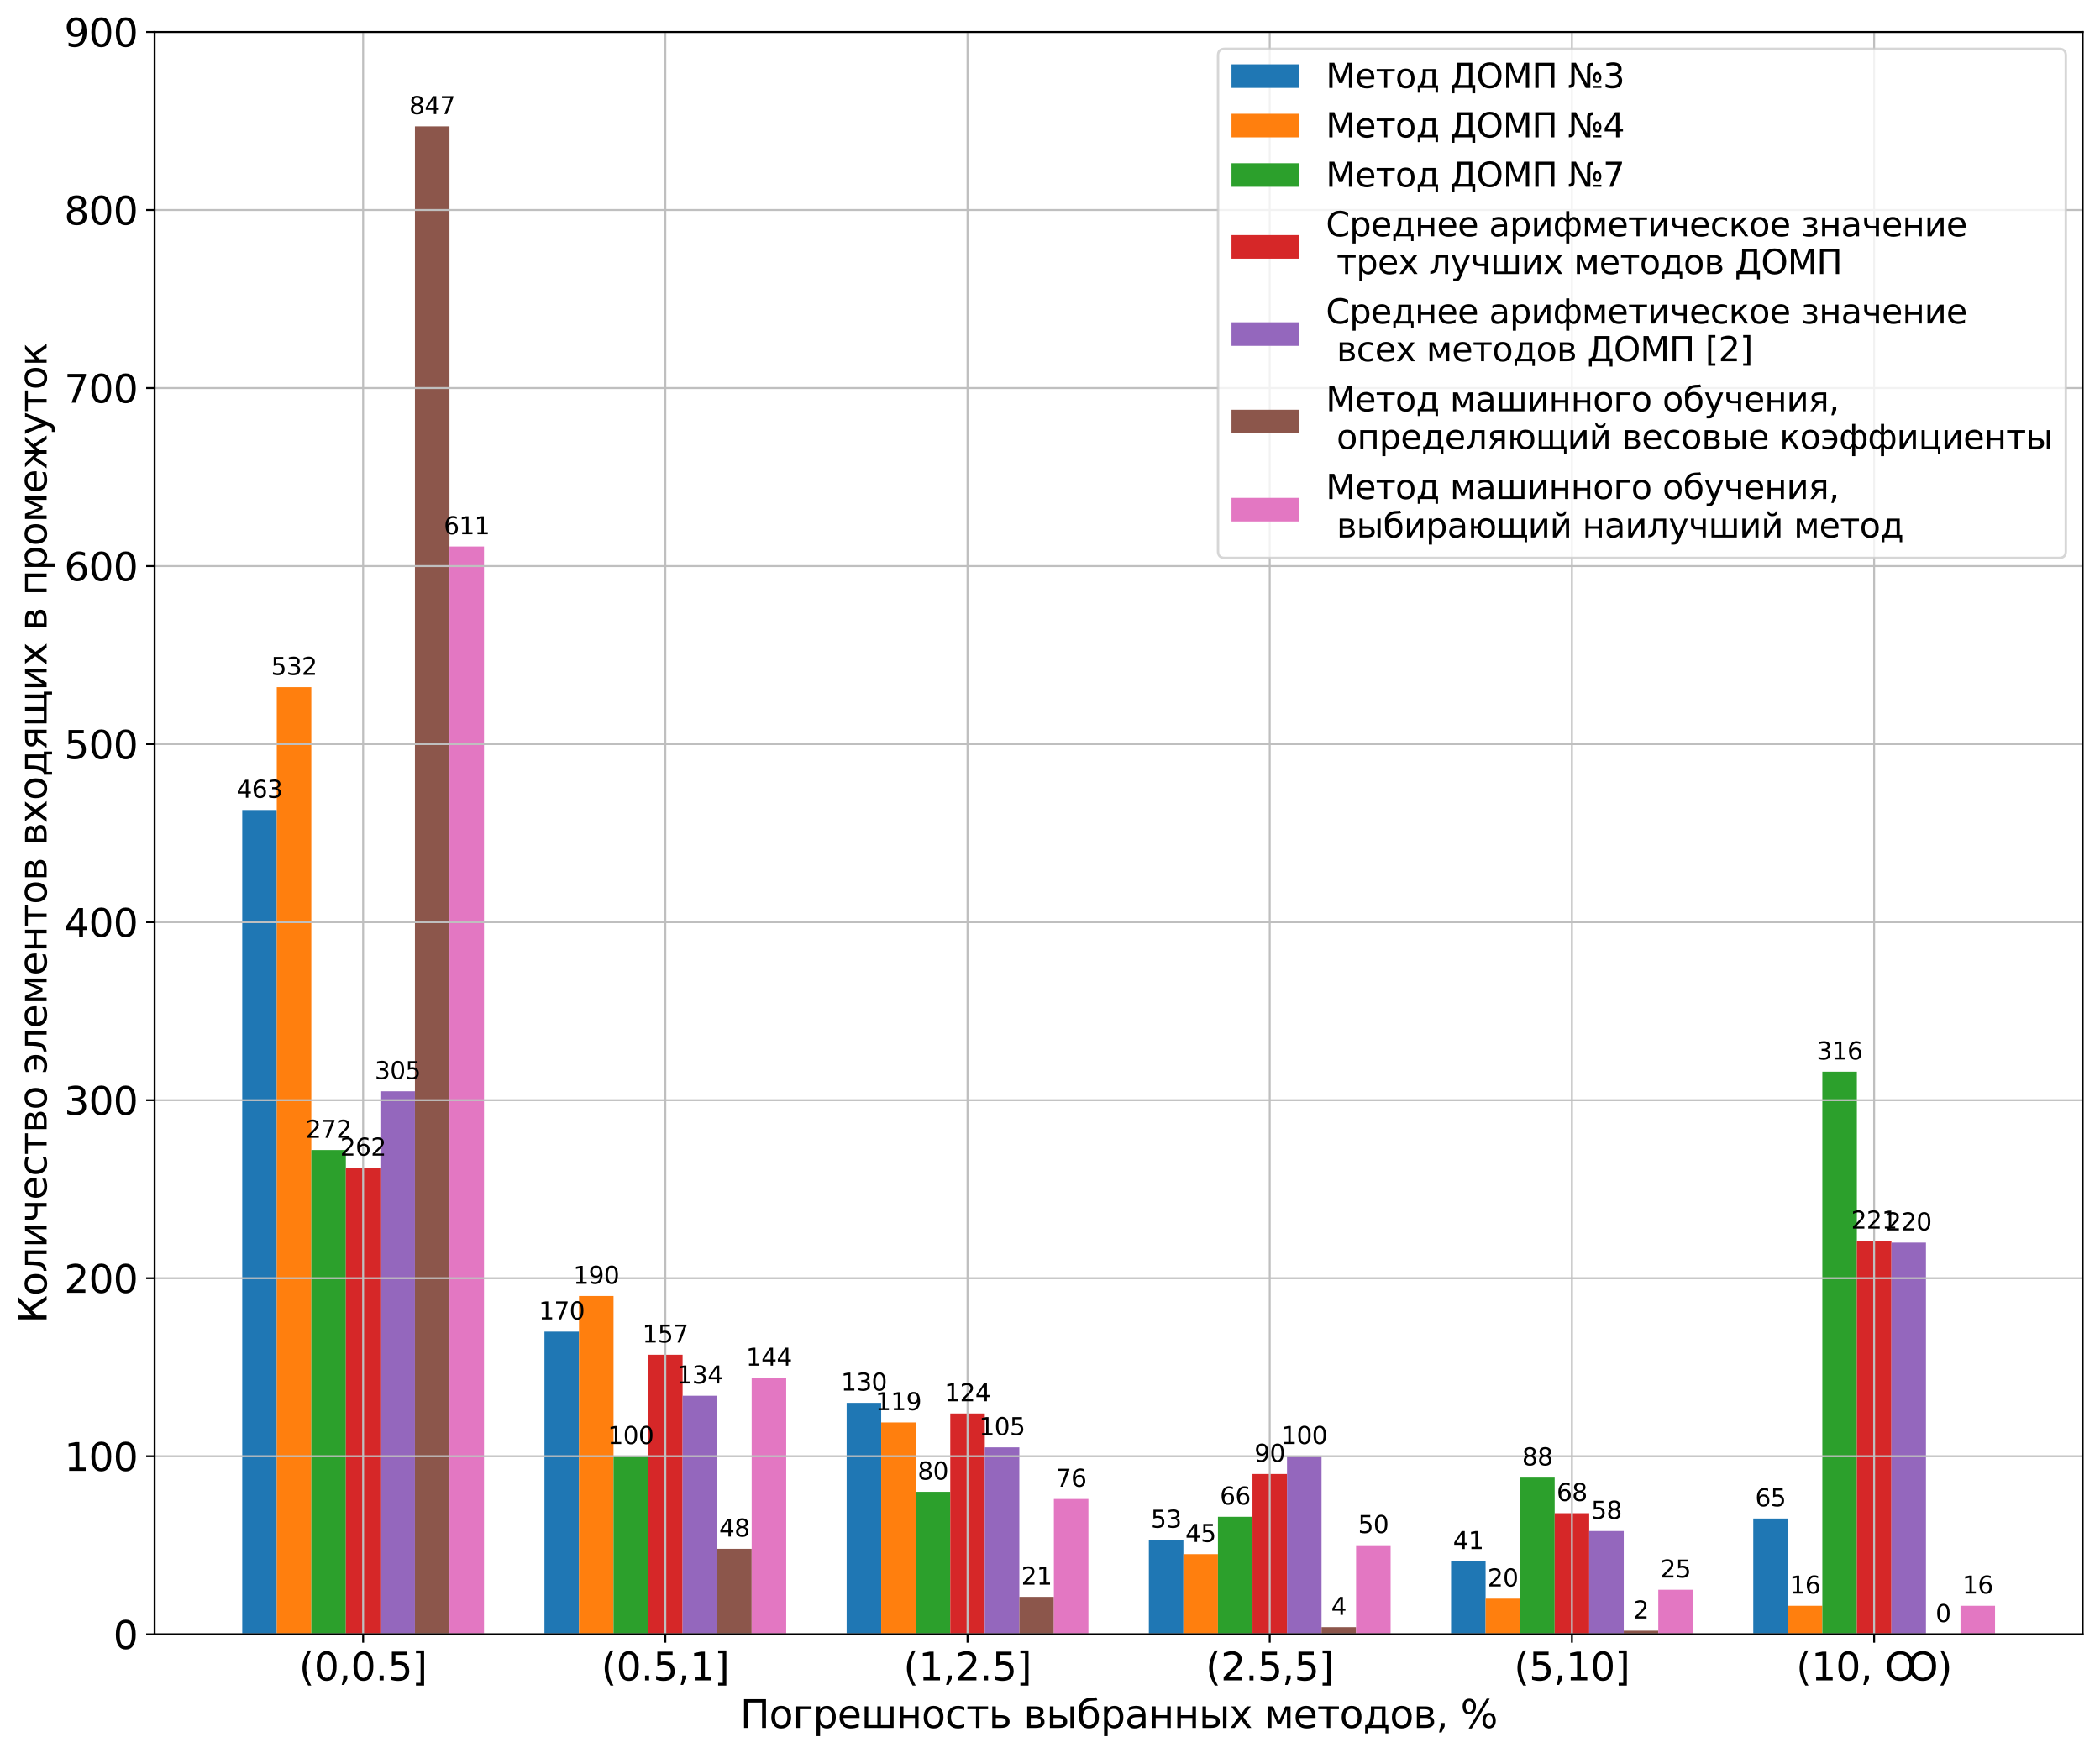 <?xml version="1.0" encoding="utf-8" standalone="no"?>
<!DOCTYPE svg PUBLIC "-//W3C//DTD SVG 1.1//EN"
  "http://www.w3.org/Graphics/SVG/1.1/DTD/svg11.dtd">
<svg xmlns:xlink="http://www.w3.org/1999/xlink" width="872.4pt" height="728.4pt" viewBox="0 0 872.4 728.4" xmlns="http://www.w3.org/2000/svg" version="1.1">
 <defs>
  <style type="text/css">*{stroke-linejoin: round; stroke-linecap: butt}</style>
 </defs>
 <g id="figure_1">
  <g id="patch_1">
   <path d="M 0 728.4 
L 872.4 728.4 
L 872.4 0 
L 0 0 
z
" style="fill: #ffffff"/>
  </g>
  <g id="axes_1">
   <g id="patch_2">
    <path d="M 64.225 678.957 
L 865.2 678.957 
L 865.2 13.279 
L 64.225 13.279 
z
" style="fill: #ffffff"/>
   </g>
   <g id="patch_3">
    <path d="M 100.633 678.957 
L 114.981 678.957 
L 114.981 336.503 
L 100.633 336.503 
z
" clip-path="url(#p46266cea5e)" style="fill: #1f77b4"/>
   </g>
   <g id="patch_4">
    <path d="M 226.178 678.957 
L 240.525 678.957 
L 240.525 553.218 
L 226.178 553.218 
z
" clip-path="url(#p46266cea5e)" style="fill: #1f77b4"/>
   </g>
   <g id="patch_5">
    <path d="M 351.722 678.957 
L 366.07 678.957 
L 366.07 582.803 
L 351.722 582.803 
z
" clip-path="url(#p46266cea5e)" style="fill: #1f77b4"/>
   </g>
   <g id="patch_6">
    <path d="M 477.267 678.957 
L 491.615 678.957 
L 491.615 639.756 
L 477.267 639.756 
z
" clip-path="url(#p46266cea5e)" style="fill: #1f77b4"/>
   </g>
   <g id="patch_7">
    <path d="M 602.811 678.957 
L 617.159 678.957 
L 617.159 648.632 
L 602.811 648.632 
z
" clip-path="url(#p46266cea5e)" style="fill: #1f77b4"/>
   </g>
   <g id="patch_8">
    <path d="M 728.356 678.957 
L 742.704 678.957 
L 742.704 630.88 
L 728.356 630.88 
z
" clip-path="url(#p46266cea5e)" style="fill: #1f77b4"/>
   </g>
   <g id="patch_9">
    <path d="M 114.981 678.957 
L 129.329 678.957 
L 129.329 285.467 
L 114.981 285.467 
z
" clip-path="url(#p46266cea5e)" style="fill: #ff7f0e"/>
   </g>
   <g id="patch_10">
    <path d="M 240.525 678.957 
L 254.873 678.957 
L 254.873 538.425 
L 240.525 538.425 
z
" clip-path="url(#p46266cea5e)" style="fill: #ff7f0e"/>
   </g>
   <g id="patch_11">
    <path d="M 366.07 678.957 
L 380.418 678.957 
L 380.418 590.94 
L 366.07 590.94 
z
" clip-path="url(#p46266cea5e)" style="fill: #ff7f0e"/>
   </g>
   <g id="patch_12">
    <path d="M 491.615 678.957 
L 505.963 678.957 
L 505.963 645.673 
L 491.615 645.673 
z
" clip-path="url(#p46266cea5e)" style="fill: #ff7f0e"/>
   </g>
   <g id="patch_13">
    <path d="M 617.159 678.957 
L 631.507 678.957 
L 631.507 664.164 
L 617.159 664.164 
z
" clip-path="url(#p46266cea5e)" style="fill: #ff7f0e"/>
   </g>
   <g id="patch_14">
    <path d="M 742.704 678.957 
L 757.052 678.957 
L 757.052 667.123 
L 742.704 667.123 
z
" clip-path="url(#p46266cea5e)" style="fill: #ff7f0e"/>
   </g>
   <g id="patch_15">
    <path d="M 129.329 678.957 
L 143.677 678.957 
L 143.677 477.774 
L 129.329 477.774 
z
" clip-path="url(#p46266cea5e)" style="fill: #2ca02c"/>
   </g>
   <g id="patch_16">
    <path d="M 254.873 678.957 
L 269.221 678.957 
L 269.221 604.993 
L 254.873 604.993 
z
" clip-path="url(#p46266cea5e)" style="fill: #2ca02c"/>
   </g>
   <g id="patch_17">
    <path d="M 380.418 678.957 
L 394.766 678.957 
L 394.766 619.786 
L 380.418 619.786 
z
" clip-path="url(#p46266cea5e)" style="fill: #2ca02c"/>
   </g>
   <g id="patch_18">
    <path d="M 505.963 678.957 
L 520.311 678.957 
L 520.311 630.141 
L 505.963 630.141 
z
" clip-path="url(#p46266cea5e)" style="fill: #2ca02c"/>
   </g>
   <g id="patch_19">
    <path d="M 631.507 678.957 
L 645.855 678.957 
L 645.855 613.868 
L 631.507 613.868 
z
" clip-path="url(#p46266cea5e)" style="fill: #2ca02c"/>
   </g>
   <g id="patch_20">
    <path d="M 757.052 678.957 
L 771.4 678.957 
L 771.4 445.23 
L 757.052 445.23 
z
" clip-path="url(#p46266cea5e)" style="fill: #2ca02c"/>
   </g>
   <g id="patch_21">
    <path d="M 143.677 678.957 
L 158.025 678.957 
L 158.025 485.171 
L 143.677 485.171 
z
" clip-path="url(#p46266cea5e)" style="fill: #d62728"/>
   </g>
   <g id="patch_22">
    <path d="M 269.221 678.957 
L 283.569 678.957 
L 283.569 562.833 
L 269.221 562.833 
z
" clip-path="url(#p46266cea5e)" style="fill: #d62728"/>
   </g>
   <g id="patch_23">
    <path d="M 394.766 678.957 
L 409.114 678.957 
L 409.114 587.241 
L 394.766 587.241 
z
" clip-path="url(#p46266cea5e)" style="fill: #d62728"/>
   </g>
   <g id="patch_24">
    <path d="M 520.311 678.957 
L 534.659 678.957 
L 534.659 612.389 
L 520.311 612.389 
z
" clip-path="url(#p46266cea5e)" style="fill: #d62728"/>
   </g>
   <g id="patch_25">
    <path d="M 645.855 678.957 
L 660.203 678.957 
L 660.203 628.661 
L 645.855 628.661 
z
" clip-path="url(#p46266cea5e)" style="fill: #d62728"/>
   </g>
   <g id="patch_26">
    <path d="M 771.4 678.957 
L 785.748 678.957 
L 785.748 515.496 
L 771.4 515.496 
z
" clip-path="url(#p46266cea5e)" style="fill: #d62728"/>
   </g>
   <g id="patch_27">
    <path d="M 158.025 678.957 
L 172.373 678.957 
L 172.373 453.366 
L 158.025 453.366 
z
" clip-path="url(#p46266cea5e)" style="fill: #9467bd"/>
   </g>
   <g id="patch_28">
    <path d="M 283.569 678.957 
L 297.917 678.957 
L 297.917 579.845 
L 283.569 579.845 
z
" clip-path="url(#p46266cea5e)" style="fill: #9467bd"/>
   </g>
   <g id="patch_29">
    <path d="M 409.114 678.957 
L 423.462 678.957 
L 423.462 601.295 
L 409.114 601.295 
z
" clip-path="url(#p46266cea5e)" style="fill: #9467bd"/>
   </g>
   <g id="patch_30">
    <path d="M 534.659 678.957 
L 549.006 678.957 
L 549.006 604.993 
L 534.659 604.993 
z
" clip-path="url(#p46266cea5e)" style="fill: #9467bd"/>
   </g>
   <g id="patch_31">
    <path d="M 660.203 678.957 
L 674.551 678.957 
L 674.551 636.058 
L 660.203 636.058 
z
" clip-path="url(#p46266cea5e)" style="fill: #9467bd"/>
   </g>
   <g id="patch_32">
    <path d="M 785.748 678.957 
L 800.096 678.957 
L 800.096 516.236 
L 785.748 516.236 
z
" clip-path="url(#p46266cea5e)" style="fill: #9467bd"/>
   </g>
   <g id="patch_33">
    <path d="M 172.373 678.957 
L 186.721 678.957 
L 186.721 52.48 
L 172.373 52.48 
z
" clip-path="url(#p46266cea5e)" style="fill: #8c564b"/>
   </g>
   <g id="patch_34">
    <path d="M 297.917 678.957 
L 312.265 678.957 
L 312.265 643.454 
L 297.917 643.454 
z
" clip-path="url(#p46266cea5e)" style="fill: #8c564b"/>
   </g>
   <g id="patch_35">
    <path d="M 423.462 678.957 
L 437.81 678.957 
L 437.81 663.425 
L 423.462 663.425 
z
" clip-path="url(#p46266cea5e)" style="fill: #8c564b"/>
   </g>
   <g id="patch_36">
    <path d="M 549.006 678.957 
L 563.354 678.957 
L 563.354 675.998 
L 549.006 675.998 
z
" clip-path="url(#p46266cea5e)" style="fill: #8c564b"/>
   </g>
   <g id="patch_37">
    <path d="M 674.551 678.957 
L 688.899 678.957 
L 688.899 677.478 
L 674.551 677.478 
z
" clip-path="url(#p46266cea5e)" style="fill: #8c564b"/>
   </g>
   <g id="patch_38">
    <path d="M 800.096 678.957 
L 814.444 678.957 
L 814.444 678.957 
L 800.096 678.957 
z
" clip-path="url(#p46266cea5e)" style="fill: #8c564b"/>
   </g>
   <g id="patch_39">
    <path d="M 186.721 678.957 
L 201.069 678.957 
L 201.069 227.035 
L 186.721 227.035 
z
" clip-path="url(#p46266cea5e)" style="fill: #e377c2"/>
   </g>
   <g id="patch_40">
    <path d="M 312.265 678.957 
L 326.613 678.957 
L 326.613 572.448 
L 312.265 572.448 
z
" clip-path="url(#p46266cea5e)" style="fill: #e377c2"/>
   </g>
   <g id="patch_41">
    <path d="M 437.81 678.957 
L 452.158 678.957 
L 452.158 622.744 
L 437.81 622.744 
z
" clip-path="url(#p46266cea5e)" style="fill: #e377c2"/>
   </g>
   <g id="patch_42">
    <path d="M 563.354 678.957 
L 577.702 678.957 
L 577.702 641.975 
L 563.354 641.975 
z
" clip-path="url(#p46266cea5e)" style="fill: #e377c2"/>
   </g>
   <g id="patch_43">
    <path d="M 688.899 678.957 
L 703.247 678.957 
L 703.247 660.466 
L 688.899 660.466 
z
" clip-path="url(#p46266cea5e)" style="fill: #e377c2"/>
   </g>
   <g id="patch_44">
    <path d="M 814.444 678.957 
L 828.792 678.957 
L 828.792 667.123 
L 814.444 667.123 
z
" clip-path="url(#p46266cea5e)" style="fill: #e377c2"/>
   </g>
   <g id="matplotlib.axis_1">
    <g id="xtick_1">
     <g id="line2d_1">
      <path d="M 150.851 678.957 
L 150.851 13.279 
" clip-path="url(#p46266cea5e)" style="fill: none; stroke: #bfbfbf; stroke-width: 0.8; stroke-linecap: square"/>
     </g>
     <g id="line2d_2">
      <defs>
       <path id="md1afd3ba83" d="M 0 0 
L 0 3.5 
" style="stroke: #000000; stroke-width: 0.8"/>
      </defs>
      <g>
       <use xlink:href="#md1afd3ba83" x="150.851" y="678.957" style="stroke: #000000; stroke-width: 0.8"/>
      </g>
     </g>
     <g id="text_1">
      <!-- (0,0.5] -->
      <g transform="translate(124.253 698.115) scale(0.16 -0.16)">
       <defs>
        <path id="DejaVuSans-28" d="M 1984 4856 
Q 1566 4138 1362 3434 
Q 1159 2731 1159 2009 
Q 1159 1288 1364 580 
Q 1569 -128 1984 -844 
L 1484 -844 
Q 1016 -109 783 600 
Q 550 1309 550 2009 
Q 550 2706 781 3412 
Q 1013 4119 1484 4856 
L 1984 4856 
z
" transform="scale(0.016)"/>
        <path id="DejaVuSans-30" d="M 2034 4250 
Q 1547 4250 1301 3770 
Q 1056 3291 1056 2328 
Q 1056 1369 1301 889 
Q 1547 409 2034 409 
Q 2525 409 2770 889 
Q 3016 1369 3016 2328 
Q 3016 3291 2770 3770 
Q 2525 4250 2034 4250 
z
M 2034 4750 
Q 2819 4750 3233 4129 
Q 3647 3509 3647 2328 
Q 3647 1150 3233 529 
Q 2819 -91 2034 -91 
Q 1250 -91 836 529 
Q 422 1150 422 2328 
Q 422 3509 836 4129 
Q 1250 4750 2034 4750 
z
" transform="scale(0.016)"/>
        <path id="DejaVuSans-2c" d="M 750 794 
L 1409 794 
L 1409 256 
L 897 -744 
L 494 -744 
L 750 256 
L 750 794 
z
" transform="scale(0.016)"/>
        <path id="DejaVuSans-2e" d="M 684 794 
L 1344 794 
L 1344 0 
L 684 0 
L 684 794 
z
" transform="scale(0.016)"/>
        <path id="DejaVuSans-35" d="M 691 4666 
L 3169 4666 
L 3169 4134 
L 1269 4134 
L 1269 2991 
Q 1406 3038 1543 3061 
Q 1681 3084 1819 3084 
Q 2600 3084 3056 2656 
Q 3513 2228 3513 1497 
Q 3513 744 3044 326 
Q 2575 -91 1722 -91 
Q 1428 -91 1123 -41 
Q 819 9 494 109 
L 494 744 
Q 775 591 1075 516 
Q 1375 441 1709 441 
Q 2250 441 2565 725 
Q 2881 1009 2881 1497 
Q 2881 1984 2565 2268 
Q 2250 2553 1709 2553 
Q 1456 2553 1204 2497 
Q 953 2441 691 2322 
L 691 4666 
z
" transform="scale(0.016)"/>
        <path id="DejaVuSans-5d" d="M 1947 4863 
L 1947 -844 
L 622 -844 
L 622 -397 
L 1369 -397 
L 1369 4416 
L 622 4416 
L 622 4863 
L 1947 4863 
z
" transform="scale(0.016)"/>
       </defs>
       <use xlink:href="#DejaVuSans-28"/>
       <use xlink:href="#DejaVuSans-30" x="39.014"/>
       <use xlink:href="#DejaVuSans-2c" x="102.637"/>
       <use xlink:href="#DejaVuSans-30" x="134.424"/>
       <use xlink:href="#DejaVuSans-2e" x="198.047"/>
       <use xlink:href="#DejaVuSans-35" x="229.834"/>
       <use xlink:href="#DejaVuSans-5d" x="293.457"/>
      </g>
     </g>
    </g>
    <g id="xtick_2">
     <g id="line2d_3">
      <path d="M 276.395 678.957 
L 276.395 13.279 
" clip-path="url(#p46266cea5e)" style="fill: none; stroke: #bfbfbf; stroke-width: 0.8; stroke-linecap: square"/>
     </g>
     <g id="line2d_4">
      <g>
       <use xlink:href="#md1afd3ba83" x="276.395" y="678.957" style="stroke: #000000; stroke-width: 0.8"/>
      </g>
     </g>
     <g id="text_2">
      <!-- (0.5,1] -->
      <g transform="translate(249.798 698.115) scale(0.16 -0.16)">
       <defs>
        <path id="DejaVuSans-31" d="M 794 531 
L 1825 531 
L 1825 4091 
L 703 3866 
L 703 4441 
L 1819 4666 
L 2450 4666 
L 2450 531 
L 3481 531 
L 3481 0 
L 794 0 
L 794 531 
z
" transform="scale(0.016)"/>
       </defs>
       <use xlink:href="#DejaVuSans-28"/>
       <use xlink:href="#DejaVuSans-30" x="39.014"/>
       <use xlink:href="#DejaVuSans-2e" x="102.637"/>
       <use xlink:href="#DejaVuSans-35" x="134.424"/>
       <use xlink:href="#DejaVuSans-2c" x="198.047"/>
       <use xlink:href="#DejaVuSans-31" x="229.834"/>
       <use xlink:href="#DejaVuSans-5d" x="293.457"/>
      </g>
     </g>
    </g>
    <g id="xtick_3">
     <g id="line2d_5">
      <path d="M 401.94 678.957 
L 401.94 13.279 
" clip-path="url(#p46266cea5e)" style="fill: none; stroke: #bfbfbf; stroke-width: 0.8; stroke-linecap: square"/>
     </g>
     <g id="line2d_6">
      <g>
       <use xlink:href="#md1afd3ba83" x="401.94" y="678.957" style="stroke: #000000; stroke-width: 0.8"/>
      </g>
     </g>
     <g id="text_3">
      <!-- (1,2.5] -->
      <g transform="translate(375.342 698.115) scale(0.16 -0.16)">
       <defs>
        <path id="DejaVuSans-32" d="M 1228 531 
L 3431 531 
L 3431 0 
L 469 0 
L 469 531 
Q 828 903 1448 1529 
Q 2069 2156 2228 2338 
Q 2531 2678 2651 2914 
Q 2772 3150 2772 3378 
Q 2772 3750 2511 3984 
Q 2250 4219 1831 4219 
Q 1534 4219 1204 4116 
Q 875 4013 500 3803 
L 500 4441 
Q 881 4594 1212 4672 
Q 1544 4750 1819 4750 
Q 2544 4750 2975 4387 
Q 3406 4025 3406 3419 
Q 3406 3131 3298 2873 
Q 3191 2616 2906 2266 
Q 2828 2175 2409 1742 
Q 1991 1309 1228 531 
z
" transform="scale(0.016)"/>
       </defs>
       <use xlink:href="#DejaVuSans-28"/>
       <use xlink:href="#DejaVuSans-31" x="39.014"/>
       <use xlink:href="#DejaVuSans-2c" x="102.637"/>
       <use xlink:href="#DejaVuSans-32" x="134.424"/>
       <use xlink:href="#DejaVuSans-2e" x="198.047"/>
       <use xlink:href="#DejaVuSans-35" x="229.834"/>
       <use xlink:href="#DejaVuSans-5d" x="293.457"/>
      </g>
     </g>
    </g>
    <g id="xtick_4">
     <g id="line2d_7">
      <path d="M 527.485 678.957 
L 527.485 13.279 
" clip-path="url(#p46266cea5e)" style="fill: none; stroke: #bfbfbf; stroke-width: 0.8; stroke-linecap: square"/>
     </g>
     <g id="line2d_8">
      <g>
       <use xlink:href="#md1afd3ba83" x="527.485" y="678.957" style="stroke: #000000; stroke-width: 0.8"/>
      </g>
     </g>
     <g id="text_4">
      <!-- (2.5,5] -->
      <g transform="translate(500.887 698.115) scale(0.16 -0.16)">
       <use xlink:href="#DejaVuSans-28"/>
       <use xlink:href="#DejaVuSans-32" x="39.014"/>
       <use xlink:href="#DejaVuSans-2e" x="102.637"/>
       <use xlink:href="#DejaVuSans-35" x="134.424"/>
       <use xlink:href="#DejaVuSans-2c" x="198.047"/>
       <use xlink:href="#DejaVuSans-35" x="229.834"/>
       <use xlink:href="#DejaVuSans-5d" x="293.457"/>
      </g>
     </g>
    </g>
    <g id="xtick_5">
     <g id="line2d_9">
      <path d="M 653.029 678.957 
L 653.029 13.279 
" clip-path="url(#p46266cea5e)" style="fill: none; stroke: #bfbfbf; stroke-width: 0.8; stroke-linecap: square"/>
     </g>
     <g id="line2d_10">
      <g>
       <use xlink:href="#md1afd3ba83" x="653.029" y="678.957" style="stroke: #000000; stroke-width: 0.8"/>
      </g>
     </g>
     <g id="text_5">
      <!-- (5,10] -->
      <g transform="translate(628.974 698.115) scale(0.16 -0.16)">
       <use xlink:href="#DejaVuSans-28"/>
       <use xlink:href="#DejaVuSans-35" x="39.014"/>
       <use xlink:href="#DejaVuSans-2c" x="102.637"/>
       <use xlink:href="#DejaVuSans-31" x="134.424"/>
       <use xlink:href="#DejaVuSans-30" x="198.047"/>
       <use xlink:href="#DejaVuSans-5d" x="261.67"/>
      </g>
     </g>
    </g>
    <g id="xtick_6">
     <g id="line2d_11">
      <path d="M 778.574 678.957 
L 778.574 13.279 
" clip-path="url(#p46266cea5e)" style="fill: none; stroke: #bfbfbf; stroke-width: 0.8; stroke-linecap: square"/>
     </g>
     <g id="line2d_12">
      <g>
       <use xlink:href="#md1afd3ba83" x="778.574" y="678.957" style="stroke: #000000; stroke-width: 0.8"/>
      </g>
     </g>
     <g id="text_6">
      <!-- (10, Ꝏ) -->
      <g transform="translate(746.202 698.115) scale(0.16 -0.16)">
       <defs>
        <path id="DejaVuSans-20" transform="scale(0.016)"/>
        <path id="DejaVuSans-a74e" d="M 2522 4750 
Q 3503 4750 4091 4094 
Q 4238 3928 4347 3738 
Q 4456 3928 4600 4094 
Q 5191 4750 6175 4750 
Q 7156 4750 7743 4092 
Q 8331 3434 8331 2328 
Q 8331 1225 7743 567 
Q 7156 -91 6175 -91 
Q 5191 -91 4600 566 
Q 4456 728 4344 919 
Q 4234 731 4091 569 
Q 3503 -91 2522 -91 
Q 1538 -91 948 565 
Q 359 1222 359 2328 
Q 359 3434 948 4092 
Q 1538 4750 2522 4750 
z
M 3611 3725 
Q 3209 4238 2521 4238 
Q 1834 4238 1429 3725 
Q 1025 3213 1025 2328 
Q 1025 1447 1429 934 
Q 1834 422 2521 422 
Q 3209 422 3611 934 
Q 4013 1447 4013 2328 
Q 4013 3213 3611 3725 
z
M 7264 3725 
Q 6863 4238 6175 4238 
Q 5488 4238 5083 3725 
Q 4678 3213 4678 2328 
Q 4678 1447 5083 934 
Q 5488 422 6175 422 
Q 6863 422 7264 934 
Q 7666 1447 7666 2328 
Q 7666 3213 7264 3725 
z
" transform="scale(0.016)"/>
        <path id="DejaVuSans-29" d="M 513 4856 
L 1013 4856 
Q 1481 4119 1714 3412 
Q 1947 2706 1947 2009 
Q 1947 1309 1714 600 
Q 1481 -109 1013 -844 
L 513 -844 
Q 928 -128 1133 580 
Q 1338 1288 1338 2009 
Q 1338 2731 1133 3434 
Q 928 4138 513 4856 
z
" transform="scale(0.016)"/>
       </defs>
       <use xlink:href="#DejaVuSans-28"/>
       <use xlink:href="#DejaVuSans-31" x="39.014"/>
       <use xlink:href="#DejaVuSans-30" x="102.637"/>
       <use xlink:href="#DejaVuSans-2c" x="166.26"/>
       <use xlink:href="#DejaVuSans-20" x="198.047"/>
       <use xlink:href="#DejaVuSans-a74e" x="229.834"/>
       <use xlink:href="#DejaVuSans-29" x="365.625"/>
      </g>
     </g>
    </g>
    <g id="text_7">
     <!-- Погрешность выбранных методов, % -->
     <g transform="translate(307.495 717.872) scale(0.16 -0.16)">
      <defs>
       <path id="DejaVuSans-41f" d="M 4184 4666 
L 4184 0 
L 3553 0 
L 3553 4134 
L 1259 4134 
L 1259 0 
L 628 0 
L 628 4666 
L 4184 4666 
z
" transform="scale(0.016)"/>
       <path id="DejaVuSans-43e" d="M 1959 3097 
Q 1497 3097 1228 2736 
Q 959 2375 959 1747 
Q 959 1119 1226 758 
Q 1494 397 1959 397 
Q 2419 397 2687 759 
Q 2956 1122 2956 1747 
Q 2956 2369 2687 2733 
Q 2419 3097 1959 3097 
z
M 1959 3584 
Q 2709 3584 3137 3096 
Q 3566 2609 3566 1747 
Q 3566 888 3137 398 
Q 2709 -91 1959 -91 
Q 1206 -91 779 398 
Q 353 888 353 1747 
Q 353 2609 779 3096 
Q 1206 3584 1959 3584 
z
" transform="scale(0.016)"/>
       <path id="DejaVuSans-433" d="M 581 0 
L 581 3500 
L 3050 3500 
L 3050 3041 
L 1159 3041 
L 1159 0 
L 581 0 
z
" transform="scale(0.016)"/>
       <path id="DejaVuSans-440" d="M 1159 525 
L 1159 -1331 
L 581 -1331 
L 581 3500 
L 1159 3500 
L 1159 2969 
Q 1341 3281 1617 3432 
Q 1894 3584 2278 3584 
Q 2916 3584 3314 3078 
Q 3713 2572 3713 1747 
Q 3713 922 3314 415 
Q 2916 -91 2278 -91 
Q 1894 -91 1617 61 
Q 1341 213 1159 525 
z
M 3116 1747 
Q 3116 2381 2855 2742 
Q 2594 3103 2138 3103 
Q 1681 3103 1420 2742 
Q 1159 2381 1159 1747 
Q 1159 1113 1420 752 
Q 1681 391 2138 391 
Q 2594 391 2855 752 
Q 3116 1113 3116 1747 
z
" transform="scale(0.016)"/>
       <path id="DejaVuSans-435" d="M 3597 1894 
L 3597 1613 
L 953 1613 
Q 991 1019 1311 708 
Q 1631 397 2203 397 
Q 2534 397 2845 478 
Q 3156 559 3463 722 
L 3463 178 
Q 3153 47 2828 -22 
Q 2503 -91 2169 -91 
Q 1331 -91 842 396 
Q 353 884 353 1716 
Q 353 2575 817 3079 
Q 1281 3584 2069 3584 
Q 2775 3584 3186 3129 
Q 3597 2675 3597 1894 
z
M 3022 2063 
Q 3016 2534 2758 2815 
Q 2500 3097 2075 3097 
Q 1594 3097 1305 2825 
Q 1016 2553 972 2059 
L 3022 2063 
z
" transform="scale(0.016)"/>
       <path id="DejaVuSans-448" d="M 3216 459 
L 4697 459 
L 4697 3500 
L 5275 3500 
L 5275 0 
L 581 0 
L 581 3500 
L 1159 3500 
L 1159 459 
L 2638 459 
L 2638 3500 
L 3216 3500 
L 3216 459 
z
" transform="scale(0.016)"/>
       <path id="DejaVuSans-43d" d="M 581 3500 
L 1159 3500 
L 1159 2072 
L 3025 2072 
L 3025 3500 
L 3603 3500 
L 3603 0 
L 3025 0 
L 3025 1613 
L 1159 1613 
L 1159 0 
L 581 0 
L 581 3500 
z
" transform="scale(0.016)"/>
       <path id="DejaVuSans-441" d="M 3122 3366 
L 3122 2828 
Q 2878 2963 2633 3030 
Q 2388 3097 2138 3097 
Q 1578 3097 1268 2742 
Q 959 2388 959 1747 
Q 959 1106 1268 751 
Q 1578 397 2138 397 
Q 2388 397 2633 464 
Q 2878 531 3122 666 
L 3122 134 
Q 2881 22 2623 -34 
Q 2366 -91 2075 -91 
Q 1284 -91 818 406 
Q 353 903 353 1747 
Q 353 2603 823 3093 
Q 1294 3584 2113 3584 
Q 2378 3584 2631 3529 
Q 2884 3475 3122 3366 
z
" transform="scale(0.016)"/>
       <path id="DejaVuSans-442" d="M 188 3500 
L 3541 3500 
L 3541 3041 
L 2147 3041 
L 2147 0 
L 1581 0 
L 1581 3041 
L 188 3041 
L 188 3500 
z
" transform="scale(0.016)"/>
       <path id="DejaVuSans-44c" d="M 2781 1038 
Q 2781 1319 2576 1466 
Q 2372 1613 1978 1613 
L 1159 1613 
L 1159 459 
L 1978 459 
Q 2372 459 2576 607 
Q 2781 756 2781 1038 
z
M 581 3500 
L 1159 3500 
L 1159 2072 
L 2003 2072 
Q 2672 2072 3033 1817 
Q 3394 1563 3394 1038 
Q 3394 513 3033 256 
Q 2672 0 2003 0 
L 581 0 
L 581 3500 
z
" transform="scale(0.016)"/>
       <path id="DejaVuSans-432" d="M 1156 1613 
L 1156 459 
L 1975 459 
Q 2369 459 2575 607 
Q 2781 756 2781 1038 
Q 2781 1319 2575 1466 
Q 2369 1613 1975 1613 
L 1156 1613 
z
M 1156 3041 
L 1156 2072 
L 1913 2072 
Q 2238 2072 2444 2201 
Q 2650 2331 2650 2563 
Q 2650 2794 2444 2917 
Q 2238 3041 1913 3041 
L 1156 3041 
z
M 581 3500 
L 1950 3500 
Q 2566 3500 2897 3275 
Q 3228 3050 3228 2634 
Q 3228 2313 3059 2123 
Q 2891 1934 2559 1888 
Q 2956 1813 3175 1575 
Q 3394 1338 3394 981 
Q 3394 513 3033 256 
Q 2672 0 2003 0 
L 581 0 
L 581 3500 
z
" transform="scale(0.016)"/>
       <path id="DejaVuSans-44b" d="M 3907 3500 
L 4482 3500 
L 4482 0 
L 3907 0 
L 3907 3500 
z
M 4195 3584 
L 4195 3584 
z
M 2781 1038 
Q 2781 1319 2576 1466 
Q 2372 1613 1978 1613 
L 1159 1613 
L 1159 459 
L 1978 459 
Q 2372 459 2576 607 
Q 2781 756 2781 1038 
z
M 581 3500 
L 1159 3500 
L 1159 2072 
L 2003 2072 
Q 2672 2072 3033 1817 
Q 3394 1563 3394 1038 
Q 3394 513 3033 256 
Q 2672 0 2003 0 
L 581 0 
L 581 3500 
z
" transform="scale(0.016)"/>
       <path id="DejaVuSans-431" d="M 1991 3584 
Q 2741 3584 3169 3096 
Q 3597 2609 3597 1747 
Q 3597 888 3169 398 
Q 2741 -91 1991 -91 
Q 1238 -91 822 384 
Q 406 859 384 1747 
L 366 2463 
Q 350 2834 350 2963 
Q 350 3463 531 3831 
Q 816 4409 1308 4659 
Q 1800 4909 2625 4916 
Q 3006 4919 3175 4972 
L 3334 4516 
Q 3181 4453 3041 4450 
L 2259 4397 
Q 1866 4369 1628 4231 
Q 1006 3866 947 3388 
L 925 3213 
Q 1331 3584 1991 3584 
z
M 1991 3097 
Q 1528 3097 1259 2736 
Q 991 2375 991 1747 
Q 991 1119 1258 758 
Q 1525 397 1991 397 
Q 2450 397 2719 759 
Q 2988 1122 2988 1747 
Q 2988 2369 2719 2733 
Q 2450 3097 1991 3097 
z
" transform="scale(0.016)"/>
       <path id="DejaVuSans-430" d="M 2194 1759 
Q 1497 1759 1228 1600 
Q 959 1441 959 1056 
Q 959 750 1161 570 
Q 1363 391 1709 391 
Q 2188 391 2477 730 
Q 2766 1069 2766 1631 
L 2766 1759 
L 2194 1759 
z
M 3341 1997 
L 3341 0 
L 2766 0 
L 2766 531 
Q 2569 213 2275 61 
Q 1981 -91 1556 -91 
Q 1019 -91 701 211 
Q 384 513 384 1019 
Q 384 1609 779 1909 
Q 1175 2209 1959 2209 
L 2766 2209 
L 2766 2266 
Q 2766 2663 2505 2880 
Q 2244 3097 1772 3097 
Q 1472 3097 1187 3025 
Q 903 2953 641 2809 
L 641 3341 
Q 956 3463 1253 3523 
Q 1550 3584 1831 3584 
Q 2591 3584 2966 3190 
Q 3341 2797 3341 1997 
z
" transform="scale(0.016)"/>
       <path id="DejaVuSans-445" d="M 3513 3500 
L 2247 1797 
L 3578 0 
L 2900 0 
L 1881 1375 
L 863 0 
L 184 0 
L 1544 1831 
L 300 3500 
L 978 3500 
L 1906 2253 
L 2834 3500 
L 3513 3500 
z
" transform="scale(0.016)"/>
       <path id="DejaVuSans-43c" d="M 581 3500 
L 1422 3500 
L 2416 1156 
L 3413 3500 
L 4247 3500 
L 4247 0 
L 3669 0 
L 3669 2950 
L 2703 672 
L 2128 672 
L 1159 2950 
L 1159 0 
L 581 0 
L 581 3500 
z
" transform="scale(0.016)"/>
       <path id="DejaVuSans-434" d="M 1384 459 
L 3053 459 
L 3053 3041 
L 1844 3041 
L 1844 2603 
Q 1844 1316 1475 628 
L 1384 459 
z
M 550 459 
Q 834 584 959 850 
Q 1266 1509 1266 2838 
L 1266 3500 
L 3631 3500 
L 3631 459 
L 4091 459 
L 4091 -884 
L 3631 -884 
L 3631 0 
L 794 0 
L 794 -884 
L 334 -884 
L 334 459 
L 550 459 
z
" transform="scale(0.016)"/>
       <path id="DejaVuSans-25" d="M 4653 2053 
Q 4381 2053 4226 1822 
Q 4072 1591 4072 1178 
Q 4072 772 4226 539 
Q 4381 306 4653 306 
Q 4919 306 5073 539 
Q 5228 772 5228 1178 
Q 5228 1588 5073 1820 
Q 4919 2053 4653 2053 
z
M 4653 2450 
Q 5147 2450 5437 2106 
Q 5728 1763 5728 1178 
Q 5728 594 5436 251 
Q 5144 -91 4653 -91 
Q 4153 -91 3862 251 
Q 3572 594 3572 1178 
Q 3572 1766 3864 2108 
Q 4156 2450 4653 2450 
z
M 1428 4353 
Q 1159 4353 1004 4120 
Q 850 3888 850 3481 
Q 850 3069 1003 2837 
Q 1156 2606 1428 2606 
Q 1700 2606 1854 2837 
Q 2009 3069 2009 3481 
Q 2009 3884 1853 4118 
Q 1697 4353 1428 4353 
z
M 4250 4750 
L 4750 4750 
L 1831 -91 
L 1331 -91 
L 4250 4750 
z
M 1428 4750 
Q 1922 4750 2215 4408 
Q 2509 4066 2509 3481 
Q 2509 2891 2217 2550 
Q 1925 2209 1428 2209 
Q 931 2209 642 2551 
Q 353 2894 353 3481 
Q 353 4063 643 4406 
Q 934 4750 1428 4750 
z
" transform="scale(0.016)"/>
      </defs>
      <use xlink:href="#DejaVuSans-41f"/>
      <use xlink:href="#DejaVuSans-43e" x="75.195"/>
      <use xlink:href="#DejaVuSans-433" x="136.377"/>
      <use xlink:href="#DejaVuSans-440" x="188.916"/>
      <use xlink:href="#DejaVuSans-435" x="252.393"/>
      <use xlink:href="#DejaVuSans-448" x="313.916"/>
      <use xlink:href="#DejaVuSans-43d" x="405.42"/>
      <use xlink:href="#DejaVuSans-43e" x="470.801"/>
      <use xlink:href="#DejaVuSans-441" x="531.982"/>
      <use xlink:href="#DejaVuSans-442" x="586.963"/>
      <use xlink:href="#DejaVuSans-44c" x="645.215"/>
      <use xlink:href="#DejaVuSans-20" x="704.15"/>
      <use xlink:href="#DejaVuSans-432" x="735.938"/>
      <use xlink:href="#DejaVuSans-44b" x="794.873"/>
      <use xlink:href="#DejaVuSans-431" x="873.828"/>
      <use xlink:href="#DejaVuSans-440" x="935.498"/>
      <use xlink:href="#DejaVuSans-430" x="998.975"/>
      <use xlink:href="#DejaVuSans-43d" x="1060.254"/>
      <use xlink:href="#DejaVuSans-43d" x="1125.635"/>
      <use xlink:href="#DejaVuSans-44b" x="1191.016"/>
      <use xlink:href="#DejaVuSans-445" x="1269.971"/>
      <use xlink:href="#DejaVuSans-20" x="1329.15"/>
      <use xlink:href="#DejaVuSans-43c" x="1360.938"/>
      <use xlink:href="#DejaVuSans-435" x="1436.377"/>
      <use xlink:href="#DejaVuSans-442" x="1497.9"/>
      <use xlink:href="#DejaVuSans-43e" x="1556.152"/>
      <use xlink:href="#DejaVuSans-434" x="1617.334"/>
      <use xlink:href="#DejaVuSans-43e" x="1686.475"/>
      <use xlink:href="#DejaVuSans-432" x="1747.656"/>
      <use xlink:href="#DejaVuSans-2c" x="1806.592"/>
      <use xlink:href="#DejaVuSans-20" x="1838.379"/>
      <use xlink:href="#DejaVuSans-25" x="1870.166"/>
     </g>
    </g>
   </g>
   <g id="matplotlib.axis_2">
    <g id="ytick_1">
     <g id="line2d_13">
      <path d="M 64.225 678.957 
L 865.2 678.957 
" clip-path="url(#p46266cea5e)" style="fill: none; stroke: #bfbfbf; stroke-width: 0.8; stroke-linecap: square"/>
     </g>
     <g id="line2d_14">
      <defs>
       <path id="mc2023fc512" d="M 0 0 
L -3.5 0 
" style="stroke: #000000; stroke-width: 0.8"/>
      </defs>
      <g>
       <use xlink:href="#mc2023fc512" x="64.225" y="678.957" style="stroke: #000000; stroke-width: 0.8"/>
      </g>
     </g>
     <g id="text_8">
      <!-- 0 -->
      <g transform="translate(47.045 685.036) scale(0.16 -0.16)">
       <use xlink:href="#DejaVuSans-30"/>
      </g>
     </g>
    </g>
    <g id="ytick_2">
     <g id="line2d_15">
      <path d="M 64.225 604.993 
L 865.2 604.993 
" clip-path="url(#p46266cea5e)" style="fill: none; stroke: #bfbfbf; stroke-width: 0.8; stroke-linecap: square"/>
     </g>
     <g id="line2d_16">
      <g>
       <use xlink:href="#mc2023fc512" x="64.225" y="604.993" style="stroke: #000000; stroke-width: 0.8"/>
      </g>
     </g>
     <g id="text_9">
      <!-- 100 -->
      <g transform="translate(26.685 611.072) scale(0.16 -0.16)">
       <use xlink:href="#DejaVuSans-31"/>
       <use xlink:href="#DejaVuSans-30" x="63.623"/>
       <use xlink:href="#DejaVuSans-30" x="127.246"/>
      </g>
     </g>
    </g>
    <g id="ytick_3">
     <g id="line2d_17">
      <path d="M 64.225 531.029 
L 865.2 531.029 
" clip-path="url(#p46266cea5e)" style="fill: none; stroke: #bfbfbf; stroke-width: 0.8; stroke-linecap: square"/>
     </g>
     <g id="line2d_18">
      <g>
       <use xlink:href="#mc2023fc512" x="64.225" y="531.029" style="stroke: #000000; stroke-width: 0.8"/>
      </g>
     </g>
     <g id="text_10">
      <!-- 200 -->
      <g transform="translate(26.685 537.107) scale(0.16 -0.16)">
       <use xlink:href="#DejaVuSans-32"/>
       <use xlink:href="#DejaVuSans-30" x="63.623"/>
       <use xlink:href="#DejaVuSans-30" x="127.246"/>
      </g>
     </g>
    </g>
    <g id="ytick_4">
     <g id="line2d_19">
      <path d="M 64.225 457.064 
L 865.2 457.064 
" clip-path="url(#p46266cea5e)" style="fill: none; stroke: #bfbfbf; stroke-width: 0.8; stroke-linecap: square"/>
     </g>
     <g id="line2d_20">
      <g>
       <use xlink:href="#mc2023fc512" x="64.225" y="457.064" style="stroke: #000000; stroke-width: 0.8"/>
      </g>
     </g>
     <g id="text_11">
      <!-- 300 -->
      <g transform="translate(26.685 463.143) scale(0.16 -0.16)">
       <defs>
        <path id="DejaVuSans-33" d="M 2597 2516 
Q 3050 2419 3304 2112 
Q 3559 1806 3559 1356 
Q 3559 666 3084 287 
Q 2609 -91 1734 -91 
Q 1441 -91 1130 -33 
Q 819 25 488 141 
L 488 750 
Q 750 597 1062 519 
Q 1375 441 1716 441 
Q 2309 441 2620 675 
Q 2931 909 2931 1356 
Q 2931 1769 2642 2001 
Q 2353 2234 1838 2234 
L 1294 2234 
L 1294 2753 
L 1863 2753 
Q 2328 2753 2575 2939 
Q 2822 3125 2822 3475 
Q 2822 3834 2567 4026 
Q 2313 4219 1838 4219 
Q 1578 4219 1281 4162 
Q 984 4106 628 3988 
L 628 4550 
Q 988 4650 1302 4700 
Q 1616 4750 1894 4750 
Q 2613 4750 3031 4423 
Q 3450 4097 3450 3541 
Q 3450 3153 3228 2886 
Q 3006 2619 2597 2516 
z
" transform="scale(0.016)"/>
       </defs>
       <use xlink:href="#DejaVuSans-33"/>
       <use xlink:href="#DejaVuSans-30" x="63.623"/>
       <use xlink:href="#DejaVuSans-30" x="127.246"/>
      </g>
     </g>
    </g>
    <g id="ytick_5">
     <g id="line2d_21">
      <path d="M 64.225 383.1 
L 865.2 383.1 
" clip-path="url(#p46266cea5e)" style="fill: none; stroke: #bfbfbf; stroke-width: 0.8; stroke-linecap: square"/>
     </g>
     <g id="line2d_22">
      <g>
       <use xlink:href="#mc2023fc512" x="64.225" y="383.1" style="stroke: #000000; stroke-width: 0.8"/>
      </g>
     </g>
     <g id="text_12">
      <!-- 400 -->
      <g transform="translate(26.685 389.179) scale(0.16 -0.16)">
       <defs>
        <path id="DejaVuSans-34" d="M 2419 4116 
L 825 1625 
L 2419 1625 
L 2419 4116 
z
M 2253 4666 
L 3047 4666 
L 3047 1625 
L 3713 1625 
L 3713 1100 
L 3047 1100 
L 3047 0 
L 2419 0 
L 2419 1100 
L 313 1100 
L 313 1709 
L 2253 4666 
z
" transform="scale(0.016)"/>
       </defs>
       <use xlink:href="#DejaVuSans-34"/>
       <use xlink:href="#DejaVuSans-30" x="63.623"/>
       <use xlink:href="#DejaVuSans-30" x="127.246"/>
      </g>
     </g>
    </g>
    <g id="ytick_6">
     <g id="line2d_23">
      <path d="M 64.225 309.136 
L 865.2 309.136 
" clip-path="url(#p46266cea5e)" style="fill: none; stroke: #bfbfbf; stroke-width: 0.8; stroke-linecap: square"/>
     </g>
     <g id="line2d_24">
      <g>
       <use xlink:href="#mc2023fc512" x="64.225" y="309.136" style="stroke: #000000; stroke-width: 0.8"/>
      </g>
     </g>
     <g id="text_13">
      <!-- 500 -->
      <g transform="translate(26.685 315.215) scale(0.16 -0.16)">
       <use xlink:href="#DejaVuSans-35"/>
       <use xlink:href="#DejaVuSans-30" x="63.623"/>
       <use xlink:href="#DejaVuSans-30" x="127.246"/>
      </g>
     </g>
    </g>
    <g id="ytick_7">
     <g id="line2d_25">
      <path d="M 64.225 235.172 
L 865.2 235.172 
" clip-path="url(#p46266cea5e)" style="fill: none; stroke: #bfbfbf; stroke-width: 0.8; stroke-linecap: square"/>
     </g>
     <g id="line2d_26">
      <g>
       <use xlink:href="#mc2023fc512" x="64.225" y="235.172" style="stroke: #000000; stroke-width: 0.8"/>
      </g>
     </g>
     <g id="text_14">
      <!-- 600 -->
      <g transform="translate(26.685 241.25) scale(0.16 -0.16)">
       <defs>
        <path id="DejaVuSans-36" d="M 2113 2584 
Q 1688 2584 1439 2293 
Q 1191 2003 1191 1497 
Q 1191 994 1439 701 
Q 1688 409 2113 409 
Q 2538 409 2786 701 
Q 3034 994 3034 1497 
Q 3034 2003 2786 2293 
Q 2538 2584 2113 2584 
z
M 3366 4563 
L 3366 3988 
Q 3128 4100 2886 4159 
Q 2644 4219 2406 4219 
Q 1781 4219 1451 3797 
Q 1122 3375 1075 2522 
Q 1259 2794 1537 2939 
Q 1816 3084 2150 3084 
Q 2853 3084 3261 2657 
Q 3669 2231 3669 1497 
Q 3669 778 3244 343 
Q 2819 -91 2113 -91 
Q 1303 -91 875 529 
Q 447 1150 447 2328 
Q 447 3434 972 4092 
Q 1497 4750 2381 4750 
Q 2619 4750 2861 4703 
Q 3103 4656 3366 4563 
z
" transform="scale(0.016)"/>
       </defs>
       <use xlink:href="#DejaVuSans-36"/>
       <use xlink:href="#DejaVuSans-30" x="63.623"/>
       <use xlink:href="#DejaVuSans-30" x="127.246"/>
      </g>
     </g>
    </g>
    <g id="ytick_8">
     <g id="line2d_27">
      <path d="M 64.225 161.207 
L 865.2 161.207 
" clip-path="url(#p46266cea5e)" style="fill: none; stroke: #bfbfbf; stroke-width: 0.8; stroke-linecap: square"/>
     </g>
     <g id="line2d_28">
      <g>
       <use xlink:href="#mc2023fc512" x="64.225" y="161.207" style="stroke: #000000; stroke-width: 0.8"/>
      </g>
     </g>
     <g id="text_15">
      <!-- 700 -->
      <g transform="translate(26.685 167.286) scale(0.16 -0.16)">
       <defs>
        <path id="DejaVuSans-37" d="M 525 4666 
L 3525 4666 
L 3525 4397 
L 1831 0 
L 1172 0 
L 2766 4134 
L 525 4134 
L 525 4666 
z
" transform="scale(0.016)"/>
       </defs>
       <use xlink:href="#DejaVuSans-37"/>
       <use xlink:href="#DejaVuSans-30" x="63.623"/>
       <use xlink:href="#DejaVuSans-30" x="127.246"/>
      </g>
     </g>
    </g>
    <g id="ytick_9">
     <g id="line2d_29">
      <path d="M 64.225 87.243 
L 865.2 87.243 
" clip-path="url(#p46266cea5e)" style="fill: none; stroke: #bfbfbf; stroke-width: 0.8; stroke-linecap: square"/>
     </g>
     <g id="line2d_30">
      <g>
       <use xlink:href="#mc2023fc512" x="64.225" y="87.243" style="stroke: #000000; stroke-width: 0.8"/>
      </g>
     </g>
     <g id="text_16">
      <!-- 800 -->
      <g transform="translate(26.685 93.322) scale(0.16 -0.16)">
       <defs>
        <path id="DejaVuSans-38" d="M 2034 2216 
Q 1584 2216 1326 1975 
Q 1069 1734 1069 1313 
Q 1069 891 1326 650 
Q 1584 409 2034 409 
Q 2484 409 2743 651 
Q 3003 894 3003 1313 
Q 3003 1734 2745 1975 
Q 2488 2216 2034 2216 
z
M 1403 2484 
Q 997 2584 770 2862 
Q 544 3141 544 3541 
Q 544 4100 942 4425 
Q 1341 4750 2034 4750 
Q 2731 4750 3128 4425 
Q 3525 4100 3525 3541 
Q 3525 3141 3298 2862 
Q 3072 2584 2669 2484 
Q 3125 2378 3379 2068 
Q 3634 1759 3634 1313 
Q 3634 634 3220 271 
Q 2806 -91 2034 -91 
Q 1263 -91 848 271 
Q 434 634 434 1313 
Q 434 1759 690 2068 
Q 947 2378 1403 2484 
z
M 1172 3481 
Q 1172 3119 1398 2916 
Q 1625 2713 2034 2713 
Q 2441 2713 2670 2916 
Q 2900 3119 2900 3481 
Q 2900 3844 2670 4047 
Q 2441 4250 2034 4250 
Q 1625 4250 1398 4047 
Q 1172 3844 1172 3481 
z
" transform="scale(0.016)"/>
       </defs>
       <use xlink:href="#DejaVuSans-38"/>
       <use xlink:href="#DejaVuSans-30" x="63.623"/>
       <use xlink:href="#DejaVuSans-30" x="127.246"/>
      </g>
     </g>
    </g>
    <g id="ytick_10">
     <g id="line2d_31">
      <path d="M 64.225 13.279 
L 865.2 13.279 
" clip-path="url(#p46266cea5e)" style="fill: none; stroke: #bfbfbf; stroke-width: 0.8; stroke-linecap: square"/>
     </g>
     <g id="line2d_32">
      <g>
       <use xlink:href="#mc2023fc512" x="64.225" y="13.279" style="stroke: #000000; stroke-width: 0.8"/>
      </g>
     </g>
     <g id="text_17">
      <!-- 900 -->
      <g transform="translate(26.685 19.358) scale(0.16 -0.16)">
       <defs>
        <path id="DejaVuSans-39" d="M 703 97 
L 703 672 
Q 941 559 1184 500 
Q 1428 441 1663 441 
Q 2288 441 2617 861 
Q 2947 1281 2994 2138 
Q 2813 1869 2534 1725 
Q 2256 1581 1919 1581 
Q 1219 1581 811 2004 
Q 403 2428 403 3163 
Q 403 3881 828 4315 
Q 1253 4750 1959 4750 
Q 2769 4750 3195 4129 
Q 3622 3509 3622 2328 
Q 3622 1225 3098 567 
Q 2575 -91 1691 -91 
Q 1453 -91 1209 -44 
Q 966 3 703 97 
z
M 1959 2075 
Q 2384 2075 2632 2365 
Q 2881 2656 2881 3163 
Q 2881 3666 2632 3958 
Q 2384 4250 1959 4250 
Q 1534 4250 1286 3958 
Q 1038 3666 1038 3163 
Q 1038 2656 1286 2365 
Q 1534 2075 1959 2075 
z
" transform="scale(0.016)"/>
       </defs>
       <use xlink:href="#DejaVuSans-39"/>
       <use xlink:href="#DejaVuSans-30" x="63.623"/>
       <use xlink:href="#DejaVuSans-30" x="127.246"/>
      </g>
     </g>
    </g>
    <g id="text_18">
     <!-- Количество элементов входящих в промежуток -->
     <g transform="translate(19.358 549.742) rotate(-90) scale(0.16 -0.16)">
      <defs>
       <path id="DejaVuSans-41a" d="M 628 4666 
L 1259 4666 
L 1259 2359 
L 3516 4666 
L 4325 4666 
L 2522 2822 
L 4419 0 
L 3731 0 
L 2113 2403 
L 1259 1531 
L 1259 0 
L 628 0 
L 628 4666 
z
" transform="scale(0.016)"/>
       <path id="DejaVuSans-43b" d="M 238 0 
L 238 478 
Q 806 566 981 959 
Q 1194 1513 1194 2928 
L 1194 3500 
L 3559 3500 
L 3559 0 
L 2984 0 
L 2984 3041 
L 1769 3041 
L 1769 2694 
Q 1769 1344 1494 738 
Q 1200 91 238 0 
z
" transform="scale(0.016)"/>
       <path id="DejaVuSans-438" d="M 3578 3500 
L 3578 0 
L 3006 0 
L 3006 2809 
L 1319 0 
L 581 0 
L 581 3500 
L 1153 3500 
L 1153 697 
L 2838 3500 
L 3578 3500 
z
" transform="scale(0.016)"/>
       <path id="DejaVuSans-447" d="M 2625 0 
L 2625 1472 
L 1553 1472 
Q 1075 1472 756 1769 
Q 469 2038 469 2613 
L 469 3500 
L 1044 3500 
L 1044 2666 
Q 1044 2300 1206 2116 
Q 1372 1931 1697 1931 
L 2625 1931 
L 2625 3500 
L 3200 3500 
L 3200 0 
L 2625 0 
z
" transform="scale(0.016)"/>
       <path id="DejaVuSans-44d" d="M 353 666 
Q 847 397 1338 397 
Q 1797 397 2125 664 
Q 2453 931 2513 1613 
L 738 1613 
L 738 2072 
L 2494 2072 
Q 2456 2400 2207 2748 
Q 1959 3097 1338 3097 
Q 856 3097 353 2828 
L 353 3366 
Q 844 3584 1363 3584 
Q 2181 3584 2651 3089 
Q 3122 2594 3122 1747 
Q 3122 903 2664 406 
Q 2206 -91 1403 -91 
Q 813 -91 353 134 
L 353 666 
z
" transform="scale(0.016)"/>
       <path id="DejaVuSans-44f" d="M 1181 2491 
Q 1181 2231 1381 2084 
Q 1581 1938 1953 1938 
L 2728 1938 
L 2728 3041 
L 1953 3041 
Q 1581 3041 1381 2897 
Q 1181 2753 1181 2491 
z
M 363 0 
L 1431 1534 
Q 1069 1616 828 1830 
Q 588 2044 588 2491 
Q 588 2997 923 3248 
Q 1259 3500 1938 3500 
L 3306 3500 
L 3306 0 
L 2728 0 
L 2728 1478 
L 2013 1478 
L 981 0 
L 363 0 
z
" transform="scale(0.016)"/>
       <path id="DejaVuSans-449" d="M 5275 0 
L 581 0 
L 581 3500 
L 1159 3500 
L 1159 459 
L 2638 459 
L 2638 3500 
L 3216 3500 
L 3216 459 
L 4697 459 
L 4697 3500 
L 5275 3500 
L 5275 459 
L 5734 459 
L 5734 -884 
L 5275 -884 
L 5275 0 
z
" transform="scale(0.016)"/>
       <path id="DejaVuSans-43f" d="M 3603 3500 
L 3603 0 
L 3025 0 
L 3025 3041 
L 1159 3041 
L 1159 0 
L 581 0 
L 581 3500 
L 3603 3500 
z
" transform="scale(0.016)"/>
       <path id="DejaVuSans-436" d="M 2597 3500 
L 3169 3500 
L 3169 1856 
L 4697 3500 
L 5366 3500 
L 4109 2153 
L 5547 0 
L 4931 0 
L 3753 1769 
L 3169 1141 
L 3169 0 
L 2597 0 
L 2597 1141 
L 2013 1769 
L 834 0 
L 219 0 
L 1656 2153 
L 400 3500 
L 1069 3500 
L 2597 1856 
L 2597 3500 
z
" transform="scale(0.016)"/>
       <path id="DejaVuSans-443" d="M 2059 -325 
Q 1816 -950 1584 -1140 
Q 1353 -1331 966 -1331 
L 506 -1331 
L 506 -850 
L 844 -850 
Q 1081 -850 1212 -737 
Q 1344 -625 1503 -206 
L 1606 56 
L 191 3500 
L 800 3500 
L 1894 763 
L 2988 3500 
L 3597 3500 
L 2059 -325 
z
" transform="scale(0.016)"/>
       <path id="DejaVuSans-43a" d="M 581 3500 
L 1153 3500 
L 1153 1856 
L 2775 3500 
L 3481 3500 
L 2144 2147 
L 3653 0 
L 3009 0 
L 1769 1766 
L 1153 1141 
L 1153 0 
L 581 0 
L 581 3500 
z
" transform="scale(0.016)"/>
      </defs>
      <use xlink:href="#DejaVuSans-41a"/>
      <use xlink:href="#DejaVuSans-43e" x="70.996"/>
      <use xlink:href="#DejaVuSans-43b" x="132.178"/>
      <use xlink:href="#DejaVuSans-438" x="196.094"/>
      <use xlink:href="#DejaVuSans-447" x="261.084"/>
      <use xlink:href="#DejaVuSans-435" x="320.166"/>
      <use xlink:href="#DejaVuSans-441" x="381.689"/>
      <use xlink:href="#DejaVuSans-442" x="436.67"/>
      <use xlink:href="#DejaVuSans-432" x="494.922"/>
      <use xlink:href="#DejaVuSans-43e" x="553.857"/>
      <use xlink:href="#DejaVuSans-20" x="615.039"/>
      <use xlink:href="#DejaVuSans-44d" x="646.826"/>
      <use xlink:href="#DejaVuSans-43b" x="701.709"/>
      <use xlink:href="#DejaVuSans-435" x="765.625"/>
      <use xlink:href="#DejaVuSans-43c" x="827.148"/>
      <use xlink:href="#DejaVuSans-435" x="902.588"/>
      <use xlink:href="#DejaVuSans-43d" x="964.111"/>
      <use xlink:href="#DejaVuSans-442" x="1029.492"/>
      <use xlink:href="#DejaVuSans-43e" x="1087.744"/>
      <use xlink:href="#DejaVuSans-432" x="1148.926"/>
      <use xlink:href="#DejaVuSans-20" x="1207.861"/>
      <use xlink:href="#DejaVuSans-432" x="1239.648"/>
      <use xlink:href="#DejaVuSans-445" x="1298.584"/>
      <use xlink:href="#DejaVuSans-43e" x="1357.764"/>
      <use xlink:href="#DejaVuSans-434" x="1418.945"/>
      <use xlink:href="#DejaVuSans-44f" x="1488.086"/>
      <use xlink:href="#DejaVuSans-449" x="1548.242"/>
      <use xlink:href="#DejaVuSans-438" x="1642.432"/>
      <use xlink:href="#DejaVuSans-445" x="1707.422"/>
      <use xlink:href="#DejaVuSans-20" x="1766.602"/>
      <use xlink:href="#DejaVuSans-432" x="1798.389"/>
      <use xlink:href="#DejaVuSans-20" x="1857.324"/>
      <use xlink:href="#DejaVuSans-43f" x="1889.111"/>
      <use xlink:href="#DejaVuSans-440" x="1954.492"/>
      <use xlink:href="#DejaVuSans-43e" x="2017.969"/>
      <use xlink:href="#DejaVuSans-43c" x="2079.15"/>
      <use xlink:href="#DejaVuSans-435" x="2154.59"/>
      <use xlink:href="#DejaVuSans-436" x="2216.113"/>
      <use xlink:href="#DejaVuSans-443" x="2306.201"/>
      <use xlink:href="#DejaVuSans-442" x="2365.381"/>
      <use xlink:href="#DejaVuSans-43e" x="2423.633"/>
      <use xlink:href="#DejaVuSans-43a" x="2484.814"/>
     </g>
    </g>
   </g>
   <g id="patch_45">
    <path d="M 64.225 678.957 
L 64.225 13.279 
" style="fill: none; stroke: #000000; stroke-width: 0.8; stroke-linejoin: miter; stroke-linecap: square"/>
   </g>
   <g id="patch_46">
    <path d="M 865.2 678.957 
L 865.2 13.279 
" style="fill: none; stroke: #000000; stroke-width: 0.8; stroke-linejoin: miter; stroke-linecap: square"/>
   </g>
   <g id="patch_47">
    <path d="M 64.225 678.957 
L 865.2 678.957 
" style="fill: none; stroke: #000000; stroke-width: 0.8; stroke-linejoin: miter; stroke-linecap: square"/>
   </g>
   <g id="patch_48">
    <path d="M 64.225 13.279 
L 865.2 13.279 
" style="fill: none; stroke: #000000; stroke-width: 0.8; stroke-linejoin: miter; stroke-linecap: square"/>
   </g>
   <g id="text_19">
    <!-- 463 -->
    <g transform="translate(98.263 331.423) scale(0.1 -0.1)">
     <use xlink:href="#DejaVuSans-34"/>
     <use xlink:href="#DejaVuSans-36" x="63.623"/>
     <use xlink:href="#DejaVuSans-33" x="127.246"/>
    </g>
   </g>
   <g id="text_20">
    <!-- 170 -->
    <g transform="translate(223.808 548.138) scale(0.1 -0.1)">
     <use xlink:href="#DejaVuSans-31"/>
     <use xlink:href="#DejaVuSans-37" x="63.623"/>
     <use xlink:href="#DejaVuSans-30" x="127.246"/>
    </g>
   </g>
   <g id="text_21">
    <!-- 130 -->
    <g transform="translate(349.352 577.724) scale(0.1 -0.1)">
     <use xlink:href="#DejaVuSans-31"/>
     <use xlink:href="#DejaVuSans-33" x="63.623"/>
     <use xlink:href="#DejaVuSans-30" x="127.246"/>
    </g>
   </g>
   <g id="text_22">
    <!-- 53 -->
    <g transform="translate(478.078 634.676) scale(0.1 -0.1)">
     <use xlink:href="#DejaVuSans-35"/>
     <use xlink:href="#DejaVuSans-33" x="63.623"/>
    </g>
   </g>
   <g id="text_23">
    <!-- 41 -->
    <g transform="translate(603.623 643.552) scale(0.1 -0.1)">
     <use xlink:href="#DejaVuSans-34"/>
     <use xlink:href="#DejaVuSans-31" x="63.623"/>
    </g>
   </g>
   <g id="text_24">
    <!-- 65 -->
    <g transform="translate(729.167 625.801) scale(0.1 -0.1)">
     <use xlink:href="#DejaVuSans-36"/>
     <use xlink:href="#DejaVuSans-35" x="63.623"/>
    </g>
   </g>
   <g id="text_25">
    <!-- 532 -->
    <g transform="translate(112.611 280.388) scale(0.1 -0.1)">
     <use xlink:href="#DejaVuSans-35"/>
     <use xlink:href="#DejaVuSans-33" x="63.623"/>
     <use xlink:href="#DejaVuSans-32" x="127.246"/>
    </g>
   </g>
   <g id="text_26">
    <!-- 190 -->
    <g transform="translate(238.156 533.345) scale(0.1 -0.1)">
     <use xlink:href="#DejaVuSans-31"/>
     <use xlink:href="#DejaVuSans-39" x="63.623"/>
     <use xlink:href="#DejaVuSans-30" x="127.246"/>
    </g>
   </g>
   <g id="text_27">
    <!-- 119 -->
    <g transform="translate(363.7 585.86) scale(0.1 -0.1)">
     <use xlink:href="#DejaVuSans-31"/>
     <use xlink:href="#DejaVuSans-31" x="63.623"/>
     <use xlink:href="#DejaVuSans-39" x="127.246"/>
    </g>
   </g>
   <g id="text_28">
    <!-- 45 -->
    <g transform="translate(492.426 640.593) scale(0.1 -0.1)">
     <use xlink:href="#DejaVuSans-34"/>
     <use xlink:href="#DejaVuSans-35" x="63.623"/>
    </g>
   </g>
   <g id="text_29">
    <!-- 20 -->
    <g transform="translate(617.971 659.084) scale(0.1 -0.1)">
     <use xlink:href="#DejaVuSans-32"/>
     <use xlink:href="#DejaVuSans-30" x="63.623"/>
    </g>
   </g>
   <g id="text_30">
    <!-- 16 -->
    <g transform="translate(743.515 662.043) scale(0.1 -0.1)">
     <use xlink:href="#DejaVuSans-31"/>
     <use xlink:href="#DejaVuSans-36" x="63.623"/>
    </g>
   </g>
   <g id="text_31">
    <!-- 272 -->
    <g transform="translate(126.959 472.695) scale(0.1 -0.1)">
     <use xlink:href="#DejaVuSans-32"/>
     <use xlink:href="#DejaVuSans-37" x="63.623"/>
     <use xlink:href="#DejaVuSans-32" x="127.246"/>
    </g>
   </g>
   <g id="text_32">
    <!-- 100 -->
    <g transform="translate(252.504 599.913) scale(0.1 -0.1)">
     <use xlink:href="#DejaVuSans-31"/>
     <use xlink:href="#DejaVuSans-30" x="63.623"/>
     <use xlink:href="#DejaVuSans-30" x="127.246"/>
    </g>
   </g>
   <g id="text_33">
    <!-- 80 -->
    <g transform="translate(381.23 614.706) scale(0.1 -0.1)">
     <use xlink:href="#DejaVuSans-38"/>
     <use xlink:href="#DejaVuSans-30" x="63.623"/>
    </g>
   </g>
   <g id="text_34">
    <!-- 66 -->
    <g transform="translate(506.774 625.061) scale(0.1 -0.1)">
     <use xlink:href="#DejaVuSans-36"/>
     <use xlink:href="#DejaVuSans-36" x="63.623"/>
    </g>
   </g>
   <g id="text_35">
    <!-- 88 -->
    <g transform="translate(632.319 608.789) scale(0.1 -0.1)">
     <use xlink:href="#DejaVuSans-38"/>
     <use xlink:href="#DejaVuSans-38" x="63.623"/>
    </g>
   </g>
   <g id="text_36">
    <!-- 316 -->
    <g transform="translate(754.682 440.15) scale(0.1 -0.1)">
     <use xlink:href="#DejaVuSans-33"/>
     <use xlink:href="#DejaVuSans-31" x="63.623"/>
     <use xlink:href="#DejaVuSans-36" x="127.246"/>
    </g>
   </g>
   <g id="text_37">
    <!-- 262 -->
    <g transform="translate(141.307 480.091) scale(0.1 -0.1)">
     <use xlink:href="#DejaVuSans-32"/>
     <use xlink:href="#DejaVuSans-36" x="63.623"/>
     <use xlink:href="#DejaVuSans-32" x="127.246"/>
    </g>
   </g>
   <g id="text_38">
    <!-- 157 -->
    <g transform="translate(266.852 557.753) scale(0.1 -0.1)">
     <use xlink:href="#DejaVuSans-31"/>
     <use xlink:href="#DejaVuSans-35" x="63.623"/>
     <use xlink:href="#DejaVuSans-37" x="127.246"/>
    </g>
   </g>
   <g id="text_39">
    <!-- 124 -->
    <g transform="translate(392.396 582.162) scale(0.1 -0.1)">
     <use xlink:href="#DejaVuSans-31"/>
     <use xlink:href="#DejaVuSans-32" x="63.623"/>
     <use xlink:href="#DejaVuSans-34" x="127.246"/>
    </g>
   </g>
   <g id="text_40">
    <!-- 90 -->
    <g transform="translate(521.122 607.31) scale(0.1 -0.1)">
     <use xlink:href="#DejaVuSans-39"/>
     <use xlink:href="#DejaVuSans-30" x="63.623"/>
    </g>
   </g>
   <g id="text_41">
    <!-- 68 -->
    <g transform="translate(646.667 623.582) scale(0.1 -0.1)">
     <use xlink:href="#DejaVuSans-36"/>
     <use xlink:href="#DejaVuSans-38" x="63.623"/>
    </g>
   </g>
   <g id="text_42">
    <!-- 221 -->
    <g transform="translate(769.03 510.416) scale(0.1 -0.1)">
     <use xlink:href="#DejaVuSans-32"/>
     <use xlink:href="#DejaVuSans-32" x="63.623"/>
     <use xlink:href="#DejaVuSans-31" x="127.246"/>
    </g>
   </g>
   <g id="text_43">
    <!-- 305 -->
    <g transform="translate(155.655 448.286) scale(0.1 -0.1)">
     <use xlink:href="#DejaVuSans-33"/>
     <use xlink:href="#DejaVuSans-30" x="63.623"/>
     <use xlink:href="#DejaVuSans-35" x="127.246"/>
    </g>
   </g>
   <g id="text_44">
    <!-- 134 -->
    <g transform="translate(281.2 574.765) scale(0.1 -0.1)">
     <use xlink:href="#DejaVuSans-31"/>
     <use xlink:href="#DejaVuSans-33" x="63.623"/>
     <use xlink:href="#DejaVuSans-34" x="127.246"/>
    </g>
   </g>
   <g id="text_45">
    <!-- 105 -->
    <g transform="translate(406.744 596.215) scale(0.1 -0.1)">
     <use xlink:href="#DejaVuSans-31"/>
     <use xlink:href="#DejaVuSans-30" x="63.623"/>
     <use xlink:href="#DejaVuSans-35" x="127.246"/>
    </g>
   </g>
   <g id="text_46">
    <!-- 100 -->
    <g transform="translate(532.289 599.913) scale(0.1 -0.1)">
     <use xlink:href="#DejaVuSans-31"/>
     <use xlink:href="#DejaVuSans-30" x="63.623"/>
     <use xlink:href="#DejaVuSans-30" x="127.246"/>
    </g>
   </g>
   <g id="text_47">
    <!-- 58 -->
    <g transform="translate(661.015 630.978) scale(0.1 -0.1)">
     <use xlink:href="#DejaVuSans-35"/>
     <use xlink:href="#DejaVuSans-38" x="63.623"/>
    </g>
   </g>
   <g id="text_48">
    <!-- 220 -->
    <g transform="translate(783.378 511.156) scale(0.1 -0.1)">
     <use xlink:href="#DejaVuSans-32"/>
     <use xlink:href="#DejaVuSans-32" x="63.623"/>
     <use xlink:href="#DejaVuSans-30" x="127.246"/>
    </g>
   </g>
   <g id="text_49">
    <!-- 847 -->
    <g transform="translate(170.003 47.4) scale(0.1 -0.1)">
     <use xlink:href="#DejaVuSans-38"/>
     <use xlink:href="#DejaVuSans-34" x="63.623"/>
     <use xlink:href="#DejaVuSans-37" x="127.246"/>
    </g>
   </g>
   <g id="text_50">
    <!-- 48 -->
    <g transform="translate(298.729 638.374) scale(0.1 -0.1)">
     <use xlink:href="#DejaVuSans-34"/>
     <use xlink:href="#DejaVuSans-38" x="63.623"/>
    </g>
   </g>
   <g id="text_51">
    <!-- 21 -->
    <g transform="translate(424.273 658.345) scale(0.1 -0.1)">
     <use xlink:href="#DejaVuSans-32"/>
     <use xlink:href="#DejaVuSans-31" x="63.623"/>
    </g>
   </g>
   <g id="text_52">
    <!-- 4 -->
    <g transform="translate(552.999 670.919) scale(0.1 -0.1)">
     <use xlink:href="#DejaVuSans-34"/>
    </g>
   </g>
   <g id="text_53">
    <!-- 2 -->
    <g transform="translate(678.544 672.398) scale(0.1 -0.1)">
     <use xlink:href="#DejaVuSans-32"/>
    </g>
   </g>
   <g id="text_54">
    <!-- 0 -->
    <g transform="translate(804.088 673.877) scale(0.1 -0.1)">
     <use xlink:href="#DejaVuSans-30"/>
    </g>
   </g>
   <g id="text_55">
    <!-- 611 -->
    <g transform="translate(184.351 221.956) scale(0.1 -0.1)">
     <use xlink:href="#DejaVuSans-36"/>
     <use xlink:href="#DejaVuSans-31" x="63.623"/>
     <use xlink:href="#DejaVuSans-31" x="127.246"/>
    </g>
   </g>
   <g id="text_56">
    <!-- 144 -->
    <g transform="translate(309.895 567.369) scale(0.1 -0.1)">
     <use xlink:href="#DejaVuSans-31"/>
     <use xlink:href="#DejaVuSans-34" x="63.623"/>
     <use xlink:href="#DejaVuSans-34" x="127.246"/>
    </g>
   </g>
   <g id="text_57">
    <!-- 76 -->
    <g transform="translate(438.621 617.665) scale(0.1 -0.1)">
     <use xlink:href="#DejaVuSans-37"/>
     <use xlink:href="#DejaVuSans-36" x="63.623"/>
    </g>
   </g>
   <g id="text_58">
    <!-- 50 -->
    <g transform="translate(564.166 636.895) scale(0.1 -0.1)">
     <use xlink:href="#DejaVuSans-35"/>
     <use xlink:href="#DejaVuSans-30" x="63.623"/>
    </g>
   </g>
   <g id="text_59">
    <!-- 25 -->
    <g transform="translate(689.711 655.386) scale(0.1 -0.1)">
     <use xlink:href="#DejaVuSans-32"/>
     <use xlink:href="#DejaVuSans-35" x="63.623"/>
    </g>
   </g>
   <g id="text_60">
    <!-- 16 -->
    <g transform="translate(815.255 662.043) scale(0.1 -0.1)">
     <use xlink:href="#DejaVuSans-31"/>
     <use xlink:href="#DejaVuSans-36" x="63.623"/>
    </g>
   </g>
   <g id="legend_1">
    <g id="patch_49">
     <path d="M 508.801 231.795 
L 855.4 231.795 
Q 858.2 231.795 858.2 228.995 
L 858.2 23.079 
Q 858.2 20.279 855.4 20.279 
L 508.801 20.279 
Q 506.001 20.279 506.001 23.079 
L 506.001 228.995 
Q 506.001 231.795 508.801 231.795 
z
" style="fill: #ffffff; opacity: 0.8; stroke: #cccccc; stroke-linejoin: miter"/>
    </g>
    <g id="patch_50">
     <path d="M 511.601 36.517 
L 539.601 36.517 
L 539.601 26.717 
L 511.601 26.717 
z
" style="fill: #1f77b4"/>
    </g>
    <g id="text_61">
     <!-- Метод ДОМП №3 -->
     <g transform="translate(550.801 36.517) scale(0.14 -0.14)">
      <defs>
       <path id="DejaVuSans-41c" d="M 628 4666 
L 1569 4666 
L 2759 1491 
L 3956 4666 
L 4897 4666 
L 4897 0 
L 4281 0 
L 4281 4097 
L 3078 897 
L 2444 897 
L 1241 4097 
L 1241 0 
L 628 0 
L 628 4666 
z
" transform="scale(0.016)"/>
       <path id="DejaVuSans-414" d="M 1459 531 
L 3522 531 
L 3522 4134 
L 2006 4134 
L 2006 3472 
Q 2006 1913 1656 878 
Q 1584 666 1459 531 
z
M 538 531 
Q 956 728 1075 1103 
Q 1378 2066 1378 3784 
L 1378 4666 
L 4153 4666 
L 4153 531 
L 4684 531 
L 4684 -1003 
L 4153 -1003 
L 4153 0 
L 847 0 
L 847 -1003 
L 316 -1003 
L 316 531 
L 538 531 
z
" transform="scale(0.016)"/>
       <path id="DejaVuSans-41e" d="M 2522 4238 
Q 1834 4238 1429 3725 
Q 1025 3213 1025 2328 
Q 1025 1447 1429 934 
Q 1834 422 2522 422 
Q 3209 422 3611 934 
Q 4013 1447 4013 2328 
Q 4013 3213 3611 3725 
Q 3209 4238 2522 4238 
z
M 2522 4750 
Q 3503 4750 4090 4092 
Q 4678 3434 4678 2328 
Q 4678 1225 4090 567 
Q 3503 -91 2522 -91 
Q 1538 -91 948 565 
Q 359 1222 359 2328 
Q 359 3434 948 4092 
Q 1538 4750 2522 4750 
z
" transform="scale(0.016)"/>
       <path id="DejaVuSans-2116" d="M 169 0 
L 169 531 
Q 628 531 628 866 
L 628 4666 
L 1478 4666 
L 3547 763 
L 3547 3800 
Q 3547 4200 3792 4433 
Q 4038 4666 4619 4666 
L 4619 4134 
Q 4159 4134 4159 3800 
L 4159 0 
L 3309 0 
L 1241 3903 
L 1241 866 
Q 1241 466 995 233 
Q 750 0 169 0 
z
M 4659 1944 
Q 4659 2375 4884 2673 
Q 5109 2972 5431 2972 
Q 5753 2972 5978 2673 
Q 6203 2375 6203 1944 
Q 6203 1513 5978 1214 
Q 5753 916 5431 916 
Q 5109 916 4884 1214 
Q 4659 1513 4659 1944 
z
M 5097 1944 
Q 5097 1700 5186 1539 
Q 5275 1378 5431 1378 
Q 5588 1378 5677 1539 
Q 5766 1700 5766 1944 
Q 5766 2188 5677 2348 
Q 5588 2509 5431 2509 
Q 5275 2509 5186 2348 
Q 5097 2188 5097 1944 
z
M 4659 0 
L 4659 384 
L 6203 384 
L 6203 0 
L 4659 0 
z
" transform="scale(0.016)"/>
      </defs>
      <use xlink:href="#DejaVuSans-41c"/>
      <use xlink:href="#DejaVuSans-435" x="86.279"/>
      <use xlink:href="#DejaVuSans-442" x="147.803"/>
      <use xlink:href="#DejaVuSans-43e" x="206.055"/>
      <use xlink:href="#DejaVuSans-434" x="267.236"/>
      <use xlink:href="#DejaVuSans-20" x="336.377"/>
      <use xlink:href="#DejaVuSans-414" x="368.164"/>
      <use xlink:href="#DejaVuSans-41e" x="446.289"/>
      <use xlink:href="#DejaVuSans-41c" x="525"/>
      <use xlink:href="#DejaVuSans-41f" x="611.279"/>
      <use xlink:href="#DejaVuSans-20" x="686.475"/>
      <use xlink:href="#DejaVuSans-2116" x="718.262"/>
      <use xlink:href="#DejaVuSans-33" x="822.266"/>
     </g>
    </g>
    <g id="patch_51">
     <path d="M 511.601 57.066 
L 539.601 57.066 
L 539.601 47.266 
L 511.601 47.266 
z
" style="fill: #ff7f0e"/>
    </g>
    <g id="text_62">
     <!-- Метод ДОМП №4 -->
     <g transform="translate(550.801 57.066) scale(0.14 -0.14)">
      <use xlink:href="#DejaVuSans-41c"/>
      <use xlink:href="#DejaVuSans-435" x="86.279"/>
      <use xlink:href="#DejaVuSans-442" x="147.803"/>
      <use xlink:href="#DejaVuSans-43e" x="206.055"/>
      <use xlink:href="#DejaVuSans-434" x="267.236"/>
      <use xlink:href="#DejaVuSans-20" x="336.377"/>
      <use xlink:href="#DejaVuSans-414" x="368.164"/>
      <use xlink:href="#DejaVuSans-41e" x="446.289"/>
      <use xlink:href="#DejaVuSans-41c" x="525"/>
      <use xlink:href="#DejaVuSans-41f" x="611.279"/>
      <use xlink:href="#DejaVuSans-20" x="686.475"/>
      <use xlink:href="#DejaVuSans-2116" x="718.262"/>
      <use xlink:href="#DejaVuSans-34" x="822.266"/>
     </g>
    </g>
    <g id="patch_52">
     <path d="M 511.601 77.615 
L 539.601 77.615 
L 539.601 67.815 
L 511.601 67.815 
z
" style="fill: #2ca02c"/>
    </g>
    <g id="text_63">
     <!-- Метод ДОМП №7 -->
     <g transform="translate(550.801 77.615) scale(0.14 -0.14)">
      <use xlink:href="#DejaVuSans-41c"/>
      <use xlink:href="#DejaVuSans-435" x="86.279"/>
      <use xlink:href="#DejaVuSans-442" x="147.803"/>
      <use xlink:href="#DejaVuSans-43e" x="206.055"/>
      <use xlink:href="#DejaVuSans-434" x="267.236"/>
      <use xlink:href="#DejaVuSans-20" x="336.377"/>
      <use xlink:href="#DejaVuSans-414" x="368.164"/>
      <use xlink:href="#DejaVuSans-41e" x="446.289"/>
      <use xlink:href="#DejaVuSans-41c" x="525"/>
      <use xlink:href="#DejaVuSans-41f" x="611.279"/>
      <use xlink:href="#DejaVuSans-20" x="686.475"/>
      <use xlink:href="#DejaVuSans-2116" x="718.262"/>
      <use xlink:href="#DejaVuSans-37" x="822.266"/>
     </g>
    </g>
    <g id="patch_53">
     <path d="M 511.601 107.459 
L 539.601 107.459 
L 539.601 97.659 
L 511.601 97.659 
z
" style="fill: #d62728"/>
    </g>
    <g id="text_64">
     <!-- Среднее арифметическое значение  -->
     <g transform="translate(550.801 98.165) scale(0.14 -0.14)">
      <defs>
       <path id="DejaVuSans-421" d="M 4122 4306 
L 4122 3641 
Q 3803 3938 3442 4084 
Q 3081 4231 2675 4231 
Q 1875 4231 1450 3742 
Q 1025 3253 1025 2328 
Q 1025 1406 1450 917 
Q 1875 428 2675 428 
Q 3081 428 3442 575 
Q 3803 722 4122 1019 
L 4122 359 
Q 3791 134 3420 21 
Q 3050 -91 2638 -91 
Q 1578 -91 968 557 
Q 359 1206 359 2328 
Q 359 3453 968 4101 
Q 1578 4750 2638 4750 
Q 3056 4750 3426 4639 
Q 3797 4528 4122 4306 
z
" transform="scale(0.016)"/>
       <path id="DejaVuSans-444" d="M 947 1747 
Q 947 1013 1173 702 
Q 1400 391 1784 391 
Q 2091 391 2447 916 
L 2447 2578 
Q 2091 3103 1784 3103 
Q 1400 3103 1173 2792 
Q 947 2481 947 1747 
z
M 2447 -1331 
L 2447 447 
Q 2269 153 2064 31 
Q 1859 -91 1600 -91 
Q 1078 -91 714 392 
Q 350 875 350 1734 
Q 350 2594 714 3089 
Q 1078 3584 1600 3584 
Q 1859 3584 2064 3465 
Q 2269 3347 2447 3053 
L 2447 4666 
L 3025 4666 
L 3025 3053 
Q 3203 3347 3408 3465 
Q 3613 3584 3872 3584 
Q 4394 3584 4758 3089 
Q 5122 2594 5122 1734 
Q 5122 875 4758 392 
Q 4394 -91 3872 -91 
Q 3613 -91 3408 31 
Q 3203 153 3025 447 
L 3025 -1331 
L 2447 -1331 
z
M 4525 1747 
Q 4525 2481 4298 2792 
Q 4072 3103 3688 3103 
Q 3381 3103 3025 2578 
L 3025 916 
Q 3381 391 3688 391 
Q 4072 391 4298 702 
Q 4525 1013 4525 1747 
z
" transform="scale(0.016)"/>
       <path id="DejaVuSans-437" d="M 2206 1888 
Q 2594 1813 2809 1584 
Q 3025 1356 3025 1019 
Q 3025 478 2622 193 
Q 2219 -91 1475 -91 
Q 1225 -91 961 -47 
Q 697 -3 416 84 
L 416 619 
Q 638 503 903 445 
Q 1169 388 1459 388 
Q 1931 388 2195 563 
Q 2459 738 2459 1019 
Q 2459 1294 2225 1461 
Q 1991 1628 1563 1628 
L 1100 1628 
L 1100 2103 
L 1584 2103 
Q 1947 2103 2158 2242 
Q 2369 2381 2369 2600 
Q 2369 2800 2151 2944 
Q 1934 3088 1563 3088 
Q 1341 3088 1089 3047 
Q 838 3006 534 2916 
L 534 3438 
Q 841 3513 1106 3550 
Q 1372 3588 1609 3588 
Q 2222 3588 2576 3342 
Q 2931 3097 2931 2656 
Q 2931 2366 2743 2164 
Q 2556 1963 2206 1888 
z
" transform="scale(0.016)"/>
      </defs>
      <use xlink:href="#DejaVuSans-421"/>
      <use xlink:href="#DejaVuSans-440" x="69.824"/>
      <use xlink:href="#DejaVuSans-435" x="133.301"/>
      <use xlink:href="#DejaVuSans-434" x="194.824"/>
      <use xlink:href="#DejaVuSans-43d" x="263.965"/>
      <use xlink:href="#DejaVuSans-435" x="329.346"/>
      <use xlink:href="#DejaVuSans-435" x="390.869"/>
      <use xlink:href="#DejaVuSans-20" x="452.393"/>
      <use xlink:href="#DejaVuSans-430" x="484.18"/>
      <use xlink:href="#DejaVuSans-440" x="545.459"/>
      <use xlink:href="#DejaVuSans-438" x="608.936"/>
      <use xlink:href="#DejaVuSans-444" x="673.926"/>
      <use xlink:href="#DejaVuSans-43c" x="759.424"/>
      <use xlink:href="#DejaVuSans-435" x="834.863"/>
      <use xlink:href="#DejaVuSans-442" x="896.387"/>
      <use xlink:href="#DejaVuSans-438" x="954.639"/>
      <use xlink:href="#DejaVuSans-447" x="1019.629"/>
      <use xlink:href="#DejaVuSans-435" x="1078.711"/>
      <use xlink:href="#DejaVuSans-441" x="1140.234"/>
      <use xlink:href="#DejaVuSans-43a" x="1195.215"/>
      <use xlink:href="#DejaVuSans-43e" x="1255.615"/>
      <use xlink:href="#DejaVuSans-435" x="1316.797"/>
      <use xlink:href="#DejaVuSans-20" x="1378.32"/>
      <use xlink:href="#DejaVuSans-437" x="1410.107"/>
      <use xlink:href="#DejaVuSans-43d" x="1463.281"/>
      <use xlink:href="#DejaVuSans-430" x="1528.662"/>
      <use xlink:href="#DejaVuSans-447" x="1589.941"/>
      <use xlink:href="#DejaVuSans-435" x="1649.023"/>
      <use xlink:href="#DejaVuSans-43d" x="1710.547"/>
      <use xlink:href="#DejaVuSans-438" x="1775.928"/>
      <use xlink:href="#DejaVuSans-435" x="1840.918"/>
      <use xlink:href="#DejaVuSans-20" x="1902.441"/>
     </g>
     <!--  трех лучших методов ДОМП -->
     <g transform="translate(550.801 113.842) scale(0.14 -0.14)">
      <use xlink:href="#DejaVuSans-20"/>
      <use xlink:href="#DejaVuSans-442" x="31.787"/>
      <use xlink:href="#DejaVuSans-440" x="90.039"/>
      <use xlink:href="#DejaVuSans-435" x="153.516"/>
      <use xlink:href="#DejaVuSans-445" x="215.039"/>
      <use xlink:href="#DejaVuSans-20" x="274.219"/>
      <use xlink:href="#DejaVuSans-43b" x="306.006"/>
      <use xlink:href="#DejaVuSans-443" x="369.922"/>
      <use xlink:href="#DejaVuSans-447" x="429.102"/>
      <use xlink:href="#DejaVuSans-448" x="488.184"/>
      <use xlink:href="#DejaVuSans-438" x="579.688"/>
      <use xlink:href="#DejaVuSans-445" x="644.678"/>
      <use xlink:href="#DejaVuSans-20" x="703.857"/>
      <use xlink:href="#DejaVuSans-43c" x="735.645"/>
      <use xlink:href="#DejaVuSans-435" x="811.084"/>
      <use xlink:href="#DejaVuSans-442" x="872.607"/>
      <use xlink:href="#DejaVuSans-43e" x="930.859"/>
      <use xlink:href="#DejaVuSans-434" x="992.041"/>
      <use xlink:href="#DejaVuSans-43e" x="1061.182"/>
      <use xlink:href="#DejaVuSans-432" x="1122.363"/>
      <use xlink:href="#DejaVuSans-20" x="1181.299"/>
      <use xlink:href="#DejaVuSans-414" x="1213.086"/>
      <use xlink:href="#DejaVuSans-41e" x="1291.211"/>
      <use xlink:href="#DejaVuSans-41c" x="1369.922"/>
      <use xlink:href="#DejaVuSans-41f" x="1456.201"/>
     </g>
    </g>
    <g id="patch_54">
     <path d="M 511.601 143.685 
L 539.601 143.685 
L 539.601 133.885 
L 511.601 133.885 
z
" style="fill: #9467bd"/>
    </g>
    <g id="text_65">
     <!-- Среднее арифметическое значение  -->
     <g transform="translate(550.801 134.391) scale(0.14 -0.14)">
      <use xlink:href="#DejaVuSans-421"/>
      <use xlink:href="#DejaVuSans-440" x="69.824"/>
      <use xlink:href="#DejaVuSans-435" x="133.301"/>
      <use xlink:href="#DejaVuSans-434" x="194.824"/>
      <use xlink:href="#DejaVuSans-43d" x="263.965"/>
      <use xlink:href="#DejaVuSans-435" x="329.346"/>
      <use xlink:href="#DejaVuSans-435" x="390.869"/>
      <use xlink:href="#DejaVuSans-20" x="452.393"/>
      <use xlink:href="#DejaVuSans-430" x="484.18"/>
      <use xlink:href="#DejaVuSans-440" x="545.459"/>
      <use xlink:href="#DejaVuSans-438" x="608.936"/>
      <use xlink:href="#DejaVuSans-444" x="673.926"/>
      <use xlink:href="#DejaVuSans-43c" x="759.424"/>
      <use xlink:href="#DejaVuSans-435" x="834.863"/>
      <use xlink:href="#DejaVuSans-442" x="896.387"/>
      <use xlink:href="#DejaVuSans-438" x="954.639"/>
      <use xlink:href="#DejaVuSans-447" x="1019.629"/>
      <use xlink:href="#DejaVuSans-435" x="1078.711"/>
      <use xlink:href="#DejaVuSans-441" x="1140.234"/>
      <use xlink:href="#DejaVuSans-43a" x="1195.215"/>
      <use xlink:href="#DejaVuSans-43e" x="1255.615"/>
      <use xlink:href="#DejaVuSans-435" x="1316.797"/>
      <use xlink:href="#DejaVuSans-20" x="1378.32"/>
      <use xlink:href="#DejaVuSans-437" x="1410.107"/>
      <use xlink:href="#DejaVuSans-43d" x="1463.281"/>
      <use xlink:href="#DejaVuSans-430" x="1528.662"/>
      <use xlink:href="#DejaVuSans-447" x="1589.941"/>
      <use xlink:href="#DejaVuSans-435" x="1649.023"/>
      <use xlink:href="#DejaVuSans-43d" x="1710.547"/>
      <use xlink:href="#DejaVuSans-438" x="1775.928"/>
      <use xlink:href="#DejaVuSans-435" x="1840.918"/>
      <use xlink:href="#DejaVuSans-20" x="1902.441"/>
     </g>
     <!--  всех методов ДОМП [2] -->
     <g transform="translate(550.801 150.068) scale(0.14 -0.14)">
      <defs>
       <path id="DejaVuSans-5b" d="M 550 4863 
L 1875 4863 
L 1875 4416 
L 1125 4416 
L 1125 -397 
L 1875 -397 
L 1875 -844 
L 550 -844 
L 550 4863 
z
" transform="scale(0.016)"/>
      </defs>
      <use xlink:href="#DejaVuSans-20"/>
      <use xlink:href="#DejaVuSans-432" x="31.787"/>
      <use xlink:href="#DejaVuSans-441" x="90.723"/>
      <use xlink:href="#DejaVuSans-435" x="145.703"/>
      <use xlink:href="#DejaVuSans-445" x="207.227"/>
      <use xlink:href="#DejaVuSans-20" x="266.406"/>
      <use xlink:href="#DejaVuSans-43c" x="298.193"/>
      <use xlink:href="#DejaVuSans-435" x="373.633"/>
      <use xlink:href="#DejaVuSans-442" x="435.156"/>
      <use xlink:href="#DejaVuSans-43e" x="493.408"/>
      <use xlink:href="#DejaVuSans-434" x="554.59"/>
      <use xlink:href="#DejaVuSans-43e" x="623.73"/>
      <use xlink:href="#DejaVuSans-432" x="684.912"/>
      <use xlink:href="#DejaVuSans-20" x="743.848"/>
      <use xlink:href="#DejaVuSans-414" x="775.635"/>
      <use xlink:href="#DejaVuSans-41e" x="853.76"/>
      <use xlink:href="#DejaVuSans-41c" x="932.471"/>
      <use xlink:href="#DejaVuSans-41f" x="1018.75"/>
      <use xlink:href="#DejaVuSans-20" x="1093.945"/>
      <use xlink:href="#DejaVuSans-5b" x="1125.732"/>
      <use xlink:href="#DejaVuSans-32" x="1164.746"/>
      <use xlink:href="#DejaVuSans-5d" x="1228.369"/>
     </g>
    </g>
    <g id="patch_55">
     <path d="M 511.601 180.031 
L 539.601 180.031 
L 539.601 170.231 
L 511.601 170.231 
z
" style="fill: #8c564b"/>
    </g>
    <g id="text_66">
     <!-- Метод машинного обучения,  -->
     <g transform="translate(550.801 170.856) scale(0.14 -0.14)">
      <use xlink:href="#DejaVuSans-41c"/>
      <use xlink:href="#DejaVuSans-435" x="86.279"/>
      <use xlink:href="#DejaVuSans-442" x="147.803"/>
      <use xlink:href="#DejaVuSans-43e" x="206.055"/>
      <use xlink:href="#DejaVuSans-434" x="267.236"/>
      <use xlink:href="#DejaVuSans-20" x="336.377"/>
      <use xlink:href="#DejaVuSans-43c" x="368.164"/>
      <use xlink:href="#DejaVuSans-430" x="443.604"/>
      <use xlink:href="#DejaVuSans-448" x="504.883"/>
      <use xlink:href="#DejaVuSans-438" x="596.387"/>
      <use xlink:href="#DejaVuSans-43d" x="661.377"/>
      <use xlink:href="#DejaVuSans-43d" x="726.758"/>
      <use xlink:href="#DejaVuSans-43e" x="792.139"/>
      <use xlink:href="#DejaVuSans-433" x="853.32"/>
      <use xlink:href="#DejaVuSans-43e" x="905.859"/>
      <use xlink:href="#DejaVuSans-20" x="967.041"/>
      <use xlink:href="#DejaVuSans-43e" x="998.828"/>
      <use xlink:href="#DejaVuSans-431" x="1060.01"/>
      <use xlink:href="#DejaVuSans-443" x="1121.68"/>
      <use xlink:href="#DejaVuSans-447" x="1180.859"/>
      <use xlink:href="#DejaVuSans-435" x="1239.941"/>
      <use xlink:href="#DejaVuSans-43d" x="1301.465"/>
      <use xlink:href="#DejaVuSans-438" x="1366.846"/>
      <use xlink:href="#DejaVuSans-44f" x="1431.836"/>
      <use xlink:href="#DejaVuSans-2c" x="1491.992"/>
      <use xlink:href="#DejaVuSans-20" x="1523.779"/>
     </g>
     <!--  определяющий весовые коэффициенты -->
     <g transform="translate(550.801 186.533) scale(0.14 -0.14)">
      <defs>
       <path id="DejaVuSans-44e" d="M 3431 3097 
Q 2969 3097 2700 2736 
Q 2431 2375 2431 1747 
Q 2431 1119 2698 758 
Q 2966 397 3431 397 
Q 3891 397 4159 759 
Q 4428 1122 4428 1747 
Q 4428 2369 4159 2733 
Q 3891 3097 3431 3097 
z
M 1844 2103 
Q 1903 2697 2292 3140 
Q 2681 3584 3431 3584 
Q 4181 3584 4609 3096 
Q 5038 2609 5038 1747 
Q 5038 888 4609 398 
Q 4181 -91 3431 -91 
Q 2678 -91 2267 381 
Q 1856 853 1828 1628 
L 1178 1628 
L 1178 0 
L 603 0 
L 603 3500 
L 1178 3500 
L 1178 2103 
L 1844 2103 
z
" transform="scale(0.016)"/>
       <path id="DejaVuSans-439" d="M 3578 3500 
L 3578 0 
L 3006 0 
L 3006 2809 
L 1319 0 
L 581 0 
L 581 3500 
L 1153 3500 
L 1153 697 
L 2838 3500 
L 3578 3500 
z
M 1102 4833 
L 1471 4833 
Q 1505 4599 1656 4481 
Q 1808 4364 2080 4364 
Q 2349 4364 2499 4480 
Q 2649 4596 2689 4833 
L 3058 4833 
Q 3027 4386 2780 4161 
Q 2533 3936 2080 3936 
Q 1627 3936 1380 4161 
Q 1133 4386 1102 4833 
z
" transform="scale(0.016)"/>
       <path id="DejaVuSans-446" d="M 3603 0 
L 581 0 
L 581 3500 
L 1159 3500 
L 1159 459 
L 3025 459 
L 3025 3500 
L 3603 3500 
L 3603 459 
L 4063 459 
L 4063 -884 
L 3603 -884 
L 3603 0 
z
" transform="scale(0.016)"/>
      </defs>
      <use xlink:href="#DejaVuSans-20"/>
      <use xlink:href="#DejaVuSans-43e" x="31.787"/>
      <use xlink:href="#DejaVuSans-43f" x="92.969"/>
      <use xlink:href="#DejaVuSans-440" x="158.35"/>
      <use xlink:href="#DejaVuSans-435" x="221.826"/>
      <use xlink:href="#DejaVuSans-434" x="283.35"/>
      <use xlink:href="#DejaVuSans-435" x="352.49"/>
      <use xlink:href="#DejaVuSans-43b" x="414.014"/>
      <use xlink:href="#DejaVuSans-44f" x="477.93"/>
      <use xlink:href="#DejaVuSans-44e" x="538.086"/>
      <use xlink:href="#DejaVuSans-449" x="622.266"/>
      <use xlink:href="#DejaVuSans-438" x="716.455"/>
      <use xlink:href="#DejaVuSans-439" x="781.445"/>
      <use xlink:href="#DejaVuSans-20" x="846.436"/>
      <use xlink:href="#DejaVuSans-432" x="878.223"/>
      <use xlink:href="#DejaVuSans-435" x="937.158"/>
      <use xlink:href="#DejaVuSans-441" x="998.682"/>
      <use xlink:href="#DejaVuSans-43e" x="1053.662"/>
      <use xlink:href="#DejaVuSans-432" x="1114.844"/>
      <use xlink:href="#DejaVuSans-44b" x="1173.779"/>
      <use xlink:href="#DejaVuSans-435" x="1252.734"/>
      <use xlink:href="#DejaVuSans-20" x="1314.258"/>
      <use xlink:href="#DejaVuSans-43a" x="1346.045"/>
      <use xlink:href="#DejaVuSans-43e" x="1406.445"/>
      <use xlink:href="#DejaVuSans-44d" x="1467.627"/>
      <use xlink:href="#DejaVuSans-444" x="1522.51"/>
      <use xlink:href="#DejaVuSans-444" x="1608.008"/>
      <use xlink:href="#DejaVuSans-438" x="1693.506"/>
      <use xlink:href="#DejaVuSans-446" x="1758.496"/>
      <use xlink:href="#DejaVuSans-438" x="1826.562"/>
      <use xlink:href="#DejaVuSans-435" x="1891.553"/>
      <use xlink:href="#DejaVuSans-43d" x="1953.076"/>
      <use xlink:href="#DejaVuSans-442" x="2018.457"/>
      <use xlink:href="#DejaVuSans-44b" x="2076.709"/>
     </g>
    </g>
    <g id="patch_56">
     <path d="M 511.601 216.639 
L 539.601 216.639 
L 539.601 206.839 
L 511.601 206.839 
z
" style="fill: #e377c2"/>
    </g>
    <g id="text_67">
     <!-- Метод машинного обучения,  -->
     <g transform="translate(550.801 207.321) scale(0.14 -0.14)">
      <use xlink:href="#DejaVuSans-41c"/>
      <use xlink:href="#DejaVuSans-435" x="86.279"/>
      <use xlink:href="#DejaVuSans-442" x="147.803"/>
      <use xlink:href="#DejaVuSans-43e" x="206.055"/>
      <use xlink:href="#DejaVuSans-434" x="267.236"/>
      <use xlink:href="#DejaVuSans-20" x="336.377"/>
      <use xlink:href="#DejaVuSans-43c" x="368.164"/>
      <use xlink:href="#DejaVuSans-430" x="443.604"/>
      <use xlink:href="#DejaVuSans-448" x="504.883"/>
      <use xlink:href="#DejaVuSans-438" x="596.387"/>
      <use xlink:href="#DejaVuSans-43d" x="661.377"/>
      <use xlink:href="#DejaVuSans-43d" x="726.758"/>
      <use xlink:href="#DejaVuSans-43e" x="792.139"/>
      <use xlink:href="#DejaVuSans-433" x="853.32"/>
      <use xlink:href="#DejaVuSans-43e" x="905.859"/>
      <use xlink:href="#DejaVuSans-20" x="967.041"/>
      <use xlink:href="#DejaVuSans-43e" x="998.828"/>
      <use xlink:href="#DejaVuSans-431" x="1060.01"/>
      <use xlink:href="#DejaVuSans-443" x="1121.68"/>
      <use xlink:href="#DejaVuSans-447" x="1180.859"/>
      <use xlink:href="#DejaVuSans-435" x="1239.941"/>
      <use xlink:href="#DejaVuSans-43d" x="1301.465"/>
      <use xlink:href="#DejaVuSans-438" x="1366.846"/>
      <use xlink:href="#DejaVuSans-44f" x="1431.836"/>
      <use xlink:href="#DejaVuSans-2c" x="1491.992"/>
      <use xlink:href="#DejaVuSans-20" x="1523.779"/>
     </g>
     <!--  выбирающий наилучший метод -->
     <g transform="translate(550.801 223.284) scale(0.14 -0.14)">
      <use xlink:href="#DejaVuSans-20"/>
      <use xlink:href="#DejaVuSans-432" x="31.787"/>
      <use xlink:href="#DejaVuSans-44b" x="90.723"/>
      <use xlink:href="#DejaVuSans-431" x="169.678"/>
      <use xlink:href="#DejaVuSans-438" x="231.348"/>
      <use xlink:href="#DejaVuSans-440" x="296.338"/>
      <use xlink:href="#DejaVuSans-430" x="359.814"/>
      <use xlink:href="#DejaVuSans-44e" x="421.094"/>
      <use xlink:href="#DejaVuSans-449" x="505.273"/>
      <use xlink:href="#DejaVuSans-438" x="599.463"/>
      <use xlink:href="#DejaVuSans-439" x="664.453"/>
      <use xlink:href="#DejaVuSans-20" x="729.443"/>
      <use xlink:href="#DejaVuSans-43d" x="761.23"/>
      <use xlink:href="#DejaVuSans-430" x="826.611"/>
      <use xlink:href="#DejaVuSans-438" x="887.891"/>
      <use xlink:href="#DejaVuSans-43b" x="952.881"/>
      <use xlink:href="#DejaVuSans-443" x="1016.797"/>
      <use xlink:href="#DejaVuSans-447" x="1075.977"/>
      <use xlink:href="#DejaVuSans-448" x="1135.059"/>
      <use xlink:href="#DejaVuSans-438" x="1226.562"/>
      <use xlink:href="#DejaVuSans-439" x="1291.553"/>
      <use xlink:href="#DejaVuSans-20" x="1356.543"/>
      <use xlink:href="#DejaVuSans-43c" x="1388.33"/>
      <use xlink:href="#DejaVuSans-435" x="1463.77"/>
      <use xlink:href="#DejaVuSans-442" x="1525.293"/>
      <use xlink:href="#DejaVuSans-43e" x="1583.545"/>
      <use xlink:href="#DejaVuSans-434" x="1644.727"/>
     </g>
    </g>
   </g>
  </g>
 </g>
 <defs>
  <clipPath id="p46266cea5e">
   <rect x="64.225" y="13.279" width="800.975" height="665.678"/>
  </clipPath>
 </defs>
</svg>
